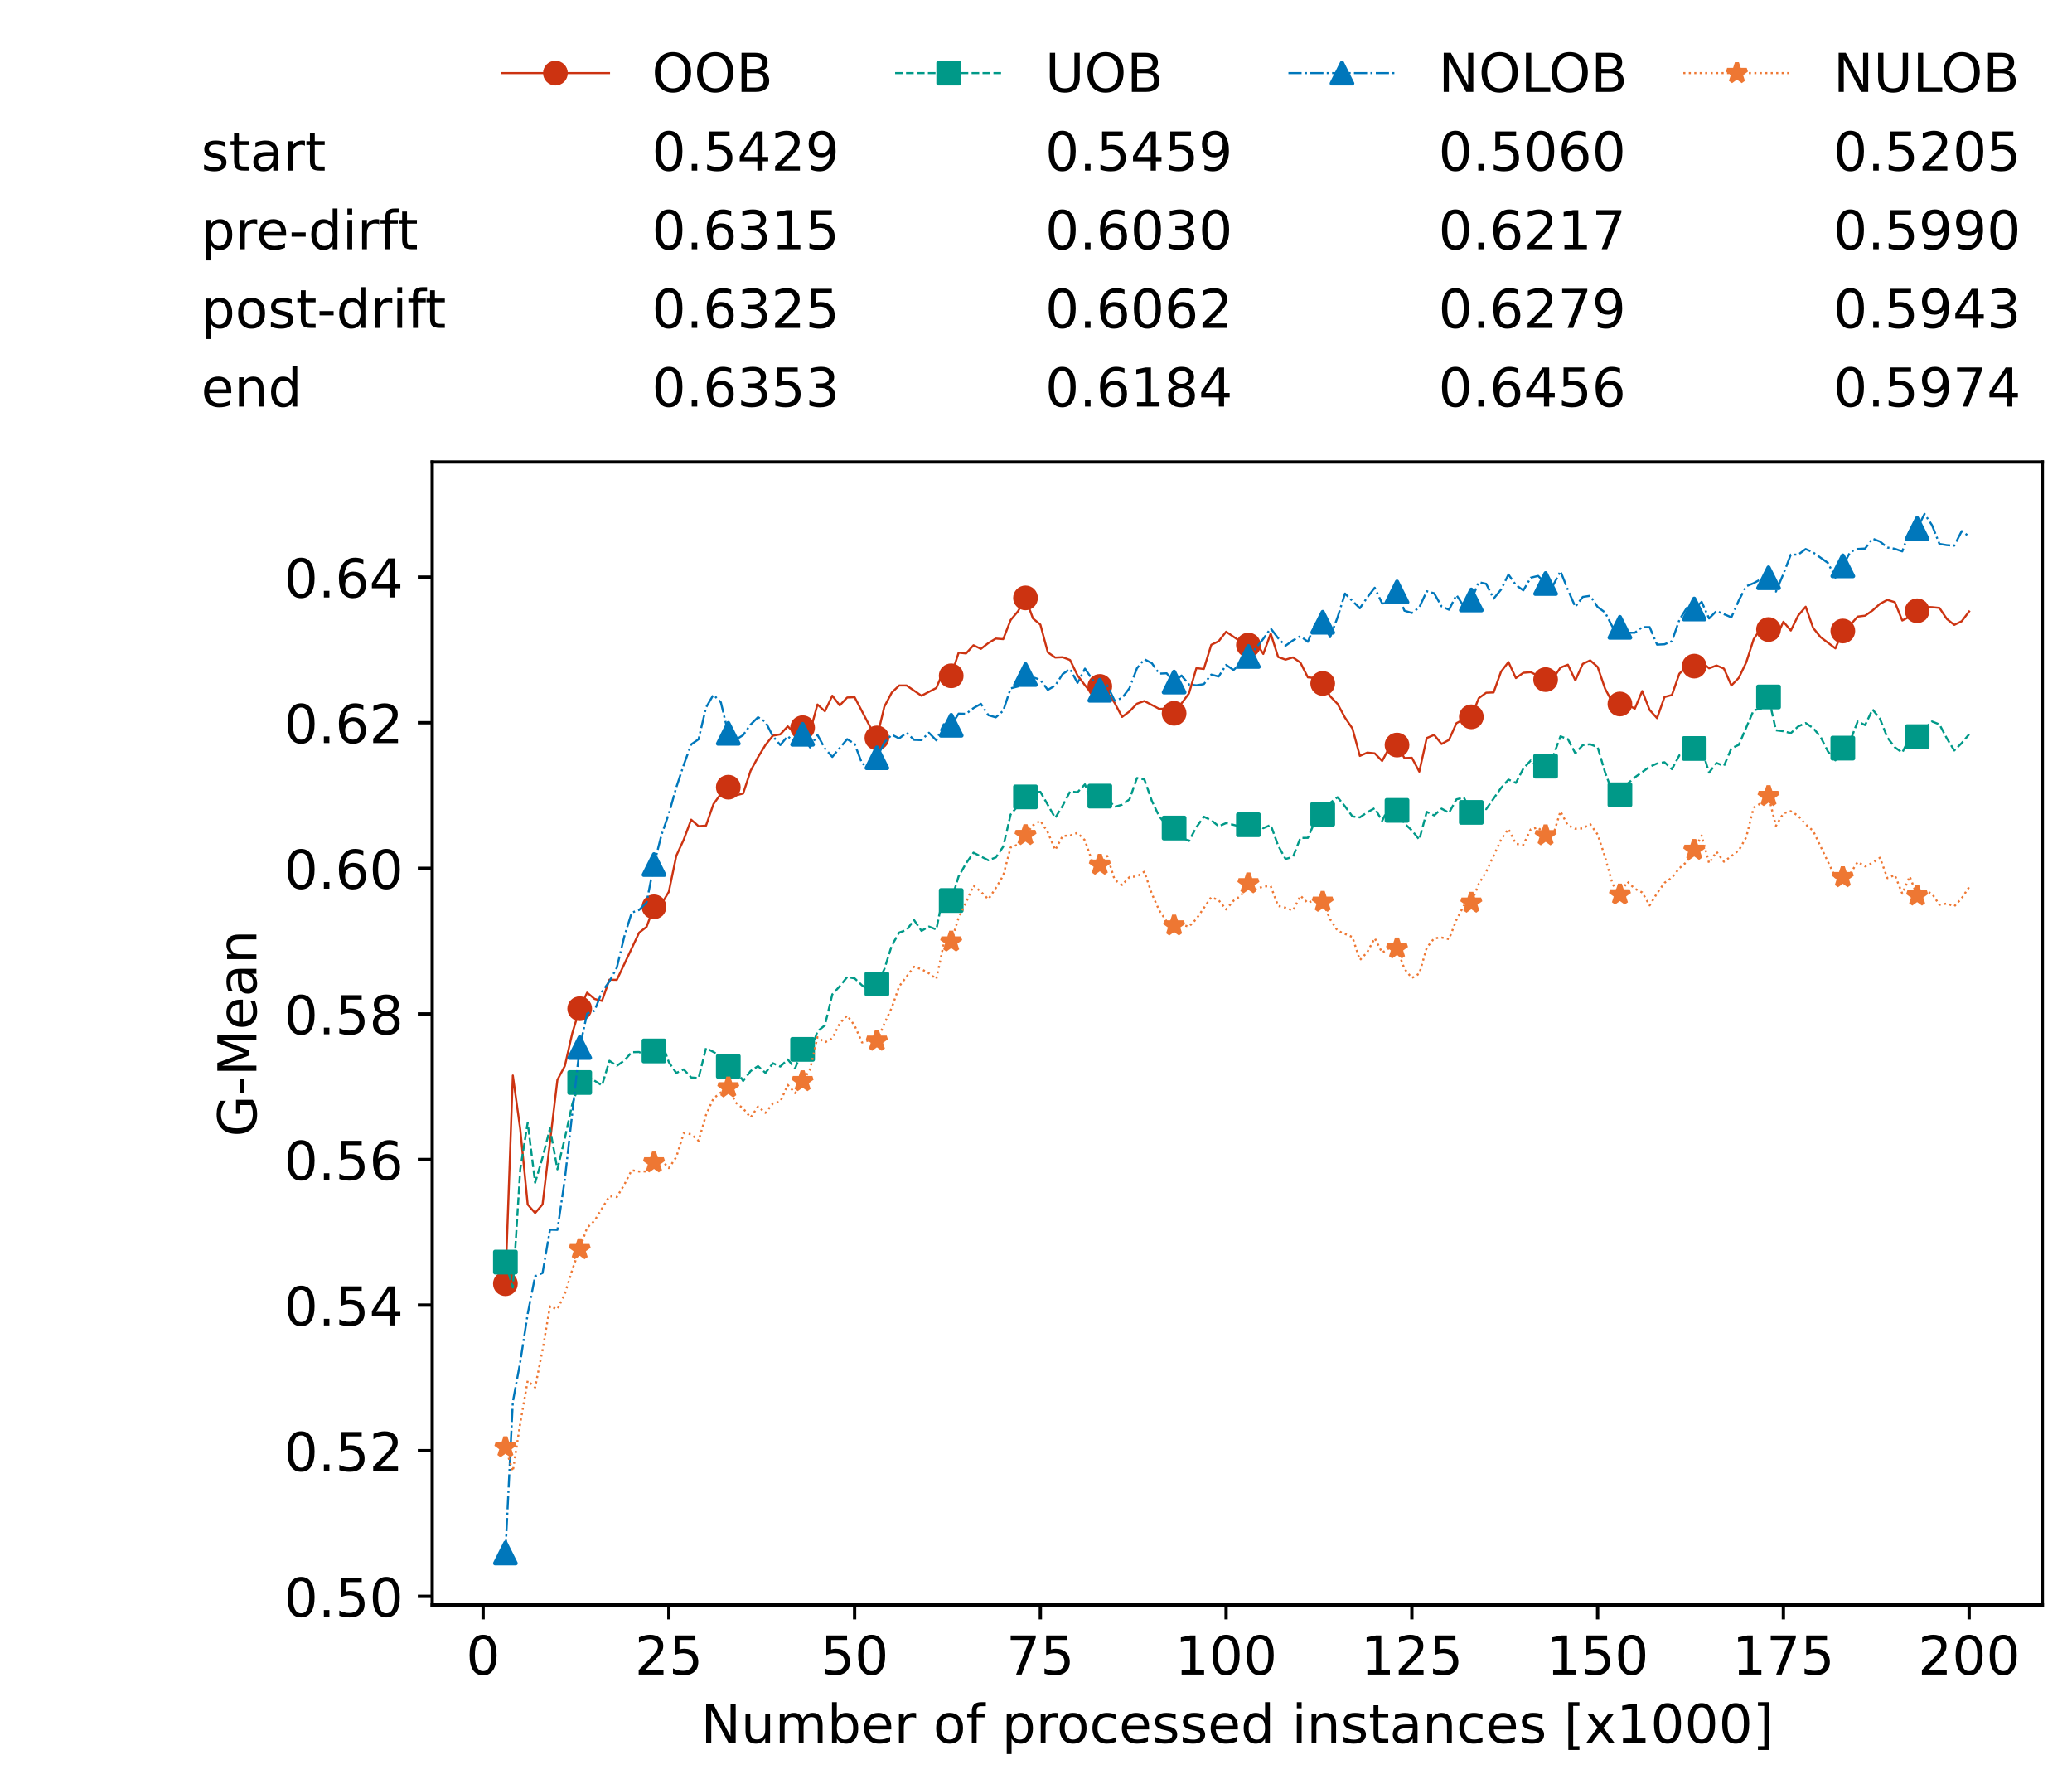 <?xml version="1.0" encoding="utf-8" standalone="no"?>
<!DOCTYPE svg PUBLIC "-//W3C//DTD SVG 1.1//EN"
  "http://www.w3.org/Graphics/SVG/1.1/DTD/svg11.dtd">
<!-- Created with matplotlib (https://matplotlib.org/) -->
<svg height="432.615pt" version="1.1" viewBox="0 0 502.65 432.615" width="502.65pt" xmlns="http://www.w3.org/2000/svg" xmlns:xlink="http://www.w3.org/1999/xlink">
 <defs>
  <style type="text/css">*{stroke-linecap:butt;stroke-linejoin:round;}</style>
 </defs>
 <g id="figure_1">
  <g id="patch_1">
   <path d="M 0 432.615 
L 502.65 432.615 
L 502.65 0 
L 0 0 
z
" style="fill:#ffffff;"/>
  </g>
  <g id="axes_1">
   <g id="patch_2">
    <path d="M 104.85 389.252 
L 495.45 389.252 
L 495.45 112.052 
L 104.85 112.052 
z
" style="fill:#ffffff;"/>
   </g>
   <g id="matplotlib.axis_1">
    <g id="xtick_1">
     <g id="line2d_1">
      <defs>
       <path d="M 0 0 
L 0 3.5 
" id="m7001239a7b" style="stroke:#000000;stroke-width:0.8;"/>
      </defs>
      <g>
       <use style="stroke:#000000;stroke-width:0.8;" x="117.197" xlink:href="#m7001239a7b" y="389.252"/>
      </g>
     </g>
     <g id="text_1">
      <!-- 0 -->
      <g transform="translate(113.061 406.13)scale(0.13 -0.13)">
       <defs>
        <path d="M 31.781 66.406 
Q 24.172 66.406 20.328 58.906 
Q 16.5 51.422 16.5 36.375 
Q 16.5 21.391 20.328 13.891 
Q 24.172 6.391 31.781 6.391 
Q 39.453 6.391 43.281 13.891 
Q 47.125 21.391 47.125 36.375 
Q 47.125 51.422 43.281 58.906 
Q 39.453 66.406 31.781 66.406 
z
M 31.781 74.219 
Q 44.047 74.219 50.516 64.516 
Q 56.984 54.828 56.984 36.375 
Q 56.984 17.969 50.516 8.266 
Q 44.047 -1.422 31.781 -1.422 
Q 19.531 -1.422 13.062 8.266 
Q 6.594 17.969 6.594 36.375 
Q 6.594 54.828 13.062 64.516 
Q 19.531 74.219 31.781 74.219 
z
" id="DejaVuSans-48"/>
       </defs>
       <use xlink:href="#DejaVuSans-48"/>
      </g>
     </g>
    </g>
    <g id="xtick_2">
     <g id="line2d_2">
      <g>
       <use style="stroke:#000000;stroke-width:0.8;" x="162.259" xlink:href="#m7001239a7b" y="389.252"/>
      </g>
     </g>
     <g id="text_2">
      <!-- 25 -->
      <g transform="translate(153.988 406.13)scale(0.13 -0.13)">
       <defs>
        <path d="M 19.188 8.297 
L 53.609 8.297 
L 53.609 0 
L 7.328 0 
L 7.328 8.297 
Q 12.938 14.109 22.625 23.891 
Q 32.328 33.688 34.812 36.531 
Q 39.547 41.844 41.422 45.531 
Q 43.312 49.219 43.312 52.781 
Q 43.312 58.594 39.234 62.25 
Q 35.156 65.922 28.609 65.922 
Q 23.969 65.922 18.812 64.312 
Q 13.672 62.703 7.812 59.422 
L 7.812 69.391 
Q 13.766 71.781 18.938 73 
Q 24.125 74.219 28.422 74.219 
Q 39.75 74.219 46.484 68.547 
Q 53.219 62.891 53.219 53.422 
Q 53.219 48.922 51.531 44.891 
Q 49.859 40.875 45.406 35.406 
Q 44.188 33.984 37.641 27.219 
Q 31.109 20.453 19.188 8.297 
z
" id="DejaVuSans-50"/>
        <path d="M 10.797 72.906 
L 49.516 72.906 
L 49.516 64.594 
L 19.828 64.594 
L 19.828 46.734 
Q 21.969 47.469 24.109 47.828 
Q 26.266 48.188 28.422 48.188 
Q 40.625 48.188 47.75 41.5 
Q 54.891 34.812 54.891 23.391 
Q 54.891 11.625 47.562 5.094 
Q 40.234 -1.422 26.906 -1.422 
Q 22.312 -1.422 17.547 -0.641 
Q 12.797 0.141 7.719 1.703 
L 7.719 11.625 
Q 12.109 9.234 16.797 8.062 
Q 21.484 6.891 26.703 6.891 
Q 35.156 6.891 40.078 11.328 
Q 45.016 15.766 45.016 23.391 
Q 45.016 31 40.078 35.438 
Q 35.156 39.891 26.703 39.891 
Q 22.75 39.891 18.812 39.016 
Q 14.891 38.141 10.797 36.281 
z
" id="DejaVuSans-53"/>
       </defs>
       <use xlink:href="#DejaVuSans-50"/>
       <use x="63.623" xlink:href="#DejaVuSans-53"/>
      </g>
     </g>
    </g>
    <g id="xtick_3">
     <g id="line2d_3">
      <g>
       <use style="stroke:#000000;stroke-width:0.8;" x="207.322" xlink:href="#m7001239a7b" y="389.252"/>
      </g>
     </g>
     <g id="text_3">
      <!-- 50 -->
      <g transform="translate(199.05 406.13)scale(0.13 -0.13)">
       <use xlink:href="#DejaVuSans-53"/>
       <use x="63.623" xlink:href="#DejaVuSans-48"/>
      </g>
     </g>
    </g>
    <g id="xtick_4">
     <g id="line2d_4">
      <g>
       <use style="stroke:#000000;stroke-width:0.8;" x="252.384" xlink:href="#m7001239a7b" y="389.252"/>
      </g>
     </g>
     <g id="text_4">
      <!-- 75 -->
      <g transform="translate(244.113 406.13)scale(0.13 -0.13)">
       <defs>
        <path d="M 8.203 72.906 
L 55.078 72.906 
L 55.078 68.703 
L 28.609 0 
L 18.312 0 
L 43.219 64.594 
L 8.203 64.594 
z
" id="DejaVuSans-55"/>
       </defs>
       <use xlink:href="#DejaVuSans-55"/>
       <use x="63.623" xlink:href="#DejaVuSans-53"/>
      </g>
     </g>
    </g>
    <g id="xtick_5">
     <g id="line2d_5">
      <g>
       <use style="stroke:#000000;stroke-width:0.8;" x="297.446" xlink:href="#m7001239a7b" y="389.252"/>
      </g>
     </g>
     <g id="text_5">
      <!-- 100 -->
      <g transform="translate(285.039 406.13)scale(0.13 -0.13)">
       <defs>
        <path d="M 12.406 8.297 
L 28.516 8.297 
L 28.516 63.922 
L 10.984 60.406 
L 10.984 69.391 
L 28.422 72.906 
L 38.281 72.906 
L 38.281 8.297 
L 54.391 8.297 
L 54.391 0 
L 12.406 0 
z
" id="DejaVuSans-49"/>
       </defs>
       <use xlink:href="#DejaVuSans-49"/>
       <use x="63.623" xlink:href="#DejaVuSans-48"/>
       <use x="127.246" xlink:href="#DejaVuSans-48"/>
      </g>
     </g>
    </g>
    <g id="xtick_6">
     <g id="line2d_6">
      <g>
       <use style="stroke:#000000;stroke-width:0.8;" x="342.509" xlink:href="#m7001239a7b" y="389.252"/>
      </g>
     </g>
     <g id="text_6">
      <!-- 125 -->
      <g transform="translate(330.102 406.13)scale(0.13 -0.13)">
       <use xlink:href="#DejaVuSans-49"/>
       <use x="63.623" xlink:href="#DejaVuSans-50"/>
       <use x="127.246" xlink:href="#DejaVuSans-53"/>
      </g>
     </g>
    </g>
    <g id="xtick_7">
     <g id="line2d_7">
      <g>
       <use style="stroke:#000000;stroke-width:0.8;" x="387.571" xlink:href="#m7001239a7b" y="389.252"/>
      </g>
     </g>
     <g id="text_7">
      <!-- 150 -->
      <g transform="translate(375.164 406.13)scale(0.13 -0.13)">
       <use xlink:href="#DejaVuSans-49"/>
       <use x="63.623" xlink:href="#DejaVuSans-53"/>
       <use x="127.246" xlink:href="#DejaVuSans-48"/>
      </g>
     </g>
    </g>
    <g id="xtick_8">
     <g id="line2d_8">
      <g>
       <use style="stroke:#000000;stroke-width:0.8;" x="432.633" xlink:href="#m7001239a7b" y="389.252"/>
      </g>
     </g>
     <g id="text_8">
      <!-- 175 -->
      <g transform="translate(420.226 406.13)scale(0.13 -0.13)">
       <use xlink:href="#DejaVuSans-49"/>
       <use x="63.623" xlink:href="#DejaVuSans-55"/>
       <use x="127.246" xlink:href="#DejaVuSans-53"/>
      </g>
     </g>
    </g>
    <g id="xtick_9">
     <g id="line2d_9">
      <g>
       <use style="stroke:#000000;stroke-width:0.8;" x="477.695" xlink:href="#m7001239a7b" y="389.252"/>
      </g>
     </g>
     <g id="text_9">
      <!-- 200 -->
      <g transform="translate(465.289 406.13)scale(0.13 -0.13)">
       <use xlink:href="#DejaVuSans-50"/>
       <use x="63.623" xlink:href="#DejaVuSans-48"/>
       <use x="127.246" xlink:href="#DejaVuSans-48"/>
      </g>
     </g>
    </g>
    <g id="text_10">
     <!-- Number of processed instances [x1000] -->
     <g transform="translate(170.025 422.711)scale(0.13 -0.13)">
      <defs>
       <path d="M 9.812 72.906 
L 23.094 72.906 
L 55.422 11.922 
L 55.422 72.906 
L 64.984 72.906 
L 64.984 0 
L 51.703 0 
L 19.391 60.984 
L 19.391 0 
L 9.812 0 
z
" id="DejaVuSans-78"/>
       <path d="M 8.5 21.578 
L 8.5 54.688 
L 17.484 54.688 
L 17.484 21.922 
Q 17.484 14.156 20.5 10.266 
Q 23.531 6.391 29.594 6.391 
Q 36.859 6.391 41.078 11.031 
Q 45.312 15.672 45.312 23.688 
L 45.312 54.688 
L 54.297 54.688 
L 54.297 0 
L 45.312 0 
L 45.312 8.406 
Q 42.047 3.422 37.719 1 
Q 33.406 -1.422 27.688 -1.422 
Q 18.266 -1.422 13.375 4.438 
Q 8.5 10.297 8.5 21.578 
z
M 31.109 56 
z
" id="DejaVuSans-117"/>
       <path d="M 52 44.188 
Q 55.375 50.25 60.062 53.125 
Q 64.75 56 71.094 56 
Q 79.641 56 84.281 50.016 
Q 88.922 44.047 88.922 33.016 
L 88.922 0 
L 79.891 0 
L 79.891 32.719 
Q 79.891 40.578 77.094 44.375 
Q 74.312 48.188 68.609 48.188 
Q 61.625 48.188 57.562 43.547 
Q 53.516 38.922 53.516 30.906 
L 53.516 0 
L 44.484 0 
L 44.484 32.719 
Q 44.484 40.625 41.703 44.406 
Q 38.922 48.188 33.109 48.188 
Q 26.219 48.188 22.156 43.531 
Q 18.109 38.875 18.109 30.906 
L 18.109 0 
L 9.078 0 
L 9.078 54.688 
L 18.109 54.688 
L 18.109 46.188 
Q 21.188 51.219 25.484 53.609 
Q 29.781 56 35.688 56 
Q 41.656 56 45.828 52.969 
Q 50 49.953 52 44.188 
z
" id="DejaVuSans-109"/>
       <path d="M 48.688 27.297 
Q 48.688 37.203 44.609 42.844 
Q 40.531 48.484 33.406 48.484 
Q 26.266 48.484 22.188 42.844 
Q 18.109 37.203 18.109 27.297 
Q 18.109 17.391 22.188 11.75 
Q 26.266 6.109 33.406 6.109 
Q 40.531 6.109 44.609 11.75 
Q 48.688 17.391 48.688 27.297 
z
M 18.109 46.391 
Q 20.953 51.266 25.266 53.625 
Q 29.594 56 35.594 56 
Q 45.562 56 51.781 48.094 
Q 58.016 40.188 58.016 27.297 
Q 58.016 14.406 51.781 6.484 
Q 45.562 -1.422 35.594 -1.422 
Q 29.594 -1.422 25.266 0.953 
Q 20.953 3.328 18.109 8.203 
L 18.109 0 
L 9.078 0 
L 9.078 75.984 
L 18.109 75.984 
z
" id="DejaVuSans-98"/>
       <path d="M 56.203 29.594 
L 56.203 25.203 
L 14.891 25.203 
Q 15.484 15.922 20.484 11.062 
Q 25.484 6.203 34.422 6.203 
Q 39.594 6.203 44.453 7.469 
Q 49.312 8.734 54.109 11.281 
L 54.109 2.781 
Q 49.266 0.734 44.188 -0.344 
Q 39.109 -1.422 33.891 -1.422 
Q 20.797 -1.422 13.156 6.188 
Q 5.516 13.812 5.516 26.812 
Q 5.516 40.234 12.766 48.109 
Q 20.016 56 32.328 56 
Q 43.359 56 49.781 48.891 
Q 56.203 41.797 56.203 29.594 
z
M 47.219 32.234 
Q 47.125 39.594 43.094 43.984 
Q 39.062 48.391 32.422 48.391 
Q 24.906 48.391 20.391 44.141 
Q 15.875 39.891 15.188 32.172 
z
" id="DejaVuSans-101"/>
       <path d="M 41.109 46.297 
Q 39.594 47.172 37.812 47.578 
Q 36.031 48 33.891 48 
Q 26.266 48 22.188 43.047 
Q 18.109 38.094 18.109 28.812 
L 18.109 0 
L 9.078 0 
L 9.078 54.688 
L 18.109 54.688 
L 18.109 46.188 
Q 20.953 51.172 25.484 53.578 
Q 30.031 56 36.531 56 
Q 37.453 56 38.578 55.875 
Q 39.703 55.766 41.062 55.516 
z
" id="DejaVuSans-114"/>
       <path id="DejaVuSans-32"/>
       <path d="M 30.609 48.391 
Q 23.391 48.391 19.188 42.75 
Q 14.984 37.109 14.984 27.297 
Q 14.984 17.484 19.156 11.844 
Q 23.344 6.203 30.609 6.203 
Q 37.797 6.203 41.984 11.859 
Q 46.188 17.531 46.188 27.297 
Q 46.188 37.016 41.984 42.703 
Q 37.797 48.391 30.609 48.391 
z
M 30.609 56 
Q 42.328 56 49.016 48.375 
Q 55.719 40.766 55.719 27.297 
Q 55.719 13.875 49.016 6.219 
Q 42.328 -1.422 30.609 -1.422 
Q 18.844 -1.422 12.172 6.219 
Q 5.516 13.875 5.516 27.297 
Q 5.516 40.766 12.172 48.375 
Q 18.844 56 30.609 56 
z
" id="DejaVuSans-111"/>
       <path d="M 37.109 75.984 
L 37.109 68.5 
L 28.516 68.5 
Q 23.688 68.5 21.797 66.547 
Q 19.922 64.594 19.922 59.516 
L 19.922 54.688 
L 34.719 54.688 
L 34.719 47.703 
L 19.922 47.703 
L 19.922 0 
L 10.891 0 
L 10.891 47.703 
L 2.297 47.703 
L 2.297 54.688 
L 10.891 54.688 
L 10.891 58.5 
Q 10.891 67.625 15.141 71.797 
Q 19.391 75.984 28.609 75.984 
z
" id="DejaVuSans-102"/>
       <path d="M 18.109 8.203 
L 18.109 -20.797 
L 9.078 -20.797 
L 9.078 54.688 
L 18.109 54.688 
L 18.109 46.391 
Q 20.953 51.266 25.266 53.625 
Q 29.594 56 35.594 56 
Q 45.562 56 51.781 48.094 
Q 58.016 40.188 58.016 27.297 
Q 58.016 14.406 51.781 6.484 
Q 45.562 -1.422 35.594 -1.422 
Q 29.594 -1.422 25.266 0.953 
Q 20.953 3.328 18.109 8.203 
z
M 48.688 27.297 
Q 48.688 37.203 44.609 42.844 
Q 40.531 48.484 33.406 48.484 
Q 26.266 48.484 22.188 42.844 
Q 18.109 37.203 18.109 27.297 
Q 18.109 17.391 22.188 11.75 
Q 26.266 6.109 33.406 6.109 
Q 40.531 6.109 44.609 11.75 
Q 48.688 17.391 48.688 27.297 
z
" id="DejaVuSans-112"/>
       <path d="M 48.781 52.594 
L 48.781 44.188 
Q 44.969 46.297 41.141 47.344 
Q 37.312 48.391 33.406 48.391 
Q 24.656 48.391 19.812 42.844 
Q 14.984 37.312 14.984 27.297 
Q 14.984 17.281 19.812 11.734 
Q 24.656 6.203 33.406 6.203 
Q 37.312 6.203 41.141 7.25 
Q 44.969 8.297 48.781 10.406 
L 48.781 2.094 
Q 45.016 0.344 40.984 -0.531 
Q 36.969 -1.422 32.422 -1.422 
Q 20.062 -1.422 12.781 6.344 
Q 5.516 14.109 5.516 27.297 
Q 5.516 40.672 12.859 48.328 
Q 20.219 56 33.016 56 
Q 37.156 56 41.109 55.141 
Q 45.062 54.297 48.781 52.594 
z
" id="DejaVuSans-99"/>
       <path d="M 44.281 53.078 
L 44.281 44.578 
Q 40.484 46.531 36.375 47.5 
Q 32.281 48.484 27.875 48.484 
Q 21.188 48.484 17.844 46.438 
Q 14.5 44.391 14.5 40.281 
Q 14.5 37.156 16.891 35.375 
Q 19.281 33.594 26.516 31.984 
L 29.594 31.297 
Q 39.156 29.25 43.188 25.516 
Q 47.219 21.781 47.219 15.094 
Q 47.219 7.469 41.188 3.016 
Q 35.156 -1.422 24.609 -1.422 
Q 20.219 -1.422 15.453 -0.562 
Q 10.688 0.297 5.422 2 
L 5.422 11.281 
Q 10.406 8.688 15.234 7.391 
Q 20.062 6.109 24.812 6.109 
Q 31.156 6.109 34.562 8.281 
Q 37.984 10.453 37.984 14.406 
Q 37.984 18.062 35.516 20.016 
Q 33.062 21.969 24.703 23.781 
L 21.578 24.516 
Q 13.234 26.266 9.516 29.906 
Q 5.812 33.547 5.812 39.891 
Q 5.812 47.609 11.281 51.797 
Q 16.75 56 26.812 56 
Q 31.781 56 36.172 55.266 
Q 40.578 54.547 44.281 53.078 
z
" id="DejaVuSans-115"/>
       <path d="M 45.406 46.391 
L 45.406 75.984 
L 54.391 75.984 
L 54.391 0 
L 45.406 0 
L 45.406 8.203 
Q 42.578 3.328 38.25 0.953 
Q 33.938 -1.422 27.875 -1.422 
Q 17.969 -1.422 11.734 6.484 
Q 5.516 14.406 5.516 27.297 
Q 5.516 40.188 11.734 48.094 
Q 17.969 56 27.875 56 
Q 33.938 56 38.25 53.625 
Q 42.578 51.266 45.406 46.391 
z
M 14.797 27.297 
Q 14.797 17.391 18.875 11.75 
Q 22.953 6.109 30.078 6.109 
Q 37.203 6.109 41.297 11.75 
Q 45.406 17.391 45.406 27.297 
Q 45.406 37.203 41.297 42.844 
Q 37.203 48.484 30.078 48.484 
Q 22.953 48.484 18.875 42.844 
Q 14.797 37.203 14.797 27.297 
z
" id="DejaVuSans-100"/>
       <path d="M 9.422 54.688 
L 18.406 54.688 
L 18.406 0 
L 9.422 0 
z
M 9.422 75.984 
L 18.406 75.984 
L 18.406 64.594 
L 9.422 64.594 
z
" id="DejaVuSans-105"/>
       <path d="M 54.891 33.016 
L 54.891 0 
L 45.906 0 
L 45.906 32.719 
Q 45.906 40.484 42.875 44.328 
Q 39.844 48.188 33.797 48.188 
Q 26.516 48.188 22.312 43.547 
Q 18.109 38.922 18.109 30.906 
L 18.109 0 
L 9.078 0 
L 9.078 54.688 
L 18.109 54.688 
L 18.109 46.188 
Q 21.344 51.125 25.703 53.562 
Q 30.078 56 35.797 56 
Q 45.219 56 50.047 50.172 
Q 54.891 44.344 54.891 33.016 
z
" id="DejaVuSans-110"/>
       <path d="M 18.312 70.219 
L 18.312 54.688 
L 36.812 54.688 
L 36.812 47.703 
L 18.312 47.703 
L 18.312 18.016 
Q 18.312 11.328 20.141 9.422 
Q 21.969 7.516 27.594 7.516 
L 36.812 7.516 
L 36.812 0 
L 27.594 0 
Q 17.188 0 13.234 3.875 
Q 9.281 7.766 9.281 18.016 
L 9.281 47.703 
L 2.688 47.703 
L 2.688 54.688 
L 9.281 54.688 
L 9.281 70.219 
z
" id="DejaVuSans-116"/>
       <path d="M 34.281 27.484 
Q 23.391 27.484 19.188 25 
Q 14.984 22.516 14.984 16.5 
Q 14.984 11.719 18.141 8.906 
Q 21.297 6.109 26.703 6.109 
Q 34.188 6.109 38.703 11.406 
Q 43.219 16.703 43.219 25.484 
L 43.219 27.484 
z
M 52.203 31.203 
L 52.203 0 
L 43.219 0 
L 43.219 8.297 
Q 40.141 3.328 35.547 0.953 
Q 30.953 -1.422 24.312 -1.422 
Q 15.922 -1.422 10.953 3.297 
Q 6 8.016 6 15.922 
Q 6 25.141 12.172 29.828 
Q 18.359 34.516 30.609 34.516 
L 43.219 34.516 
L 43.219 35.406 
Q 43.219 41.609 39.141 45 
Q 35.062 48.391 27.688 48.391 
Q 23 48.391 18.547 47.266 
Q 14.109 46.141 10.016 43.891 
L 10.016 52.203 
Q 14.938 54.109 19.578 55.047 
Q 24.219 56 28.609 56 
Q 40.484 56 46.344 49.844 
Q 52.203 43.703 52.203 31.203 
z
" id="DejaVuSans-97"/>
       <path d="M 8.594 75.984 
L 29.297 75.984 
L 29.297 69 
L 17.578 69 
L 17.578 -6.203 
L 29.297 -6.203 
L 29.297 -13.188 
L 8.594 -13.188 
z
" id="DejaVuSans-91"/>
       <path d="M 54.891 54.688 
L 35.109 28.078 
L 55.906 0 
L 45.312 0 
L 29.391 21.484 
L 13.484 0 
L 2.875 0 
L 24.125 28.609 
L 4.688 54.688 
L 15.281 54.688 
L 29.781 35.203 
L 44.281 54.688 
z
" id="DejaVuSans-120"/>
       <path d="M 30.422 75.984 
L 30.422 -13.188 
L 9.719 -13.188 
L 9.719 -6.203 
L 21.391 -6.203 
L 21.391 69 
L 9.719 69 
L 9.719 75.984 
z
" id="DejaVuSans-93"/>
      </defs>
      <use xlink:href="#DejaVuSans-78"/>
      <use x="74.805" xlink:href="#DejaVuSans-117"/>
      <use x="138.184" xlink:href="#DejaVuSans-109"/>
      <use x="235.596" xlink:href="#DejaVuSans-98"/>
      <use x="299.072" xlink:href="#DejaVuSans-101"/>
      <use x="360.596" xlink:href="#DejaVuSans-114"/>
      <use x="401.709" xlink:href="#DejaVuSans-32"/>
      <use x="433.496" xlink:href="#DejaVuSans-111"/>
      <use x="494.678" xlink:href="#DejaVuSans-102"/>
      <use x="529.883" xlink:href="#DejaVuSans-32"/>
      <use x="561.67" xlink:href="#DejaVuSans-112"/>
      <use x="625.146" xlink:href="#DejaVuSans-114"/>
      <use x="664.01" xlink:href="#DejaVuSans-111"/>
      <use x="725.191" xlink:href="#DejaVuSans-99"/>
      <use x="780.172" xlink:href="#DejaVuSans-101"/>
      <use x="841.695" xlink:href="#DejaVuSans-115"/>
      <use x="893.795" xlink:href="#DejaVuSans-115"/>
      <use x="945.895" xlink:href="#DejaVuSans-101"/>
      <use x="1007.418" xlink:href="#DejaVuSans-100"/>
      <use x="1070.895" xlink:href="#DejaVuSans-32"/>
      <use x="1102.682" xlink:href="#DejaVuSans-105"/>
      <use x="1130.465" xlink:href="#DejaVuSans-110"/>
      <use x="1193.844" xlink:href="#DejaVuSans-115"/>
      <use x="1245.943" xlink:href="#DejaVuSans-116"/>
      <use x="1285.152" xlink:href="#DejaVuSans-97"/>
      <use x="1346.432" xlink:href="#DejaVuSans-110"/>
      <use x="1409.811" xlink:href="#DejaVuSans-99"/>
      <use x="1464.791" xlink:href="#DejaVuSans-101"/>
      <use x="1526.314" xlink:href="#DejaVuSans-115"/>
      <use x="1578.414" xlink:href="#DejaVuSans-32"/>
      <use x="1610.201" xlink:href="#DejaVuSans-91"/>
      <use x="1649.215" xlink:href="#DejaVuSans-120"/>
      <use x="1708.395" xlink:href="#DejaVuSans-49"/>
      <use x="1772.018" xlink:href="#DejaVuSans-48"/>
      <use x="1835.641" xlink:href="#DejaVuSans-48"/>
      <use x="1899.264" xlink:href="#DejaVuSans-48"/>
      <use x="1962.887" xlink:href="#DejaVuSans-93"/>
     </g>
    </g>
   </g>
   <g id="matplotlib.axis_2">
    <g id="ytick_1">
     <g id="line2d_10">
      <defs>
       <path d="M 0 0 
L -3.5 0 
" id="mbb5f3df886" style="stroke:#000000;stroke-width:0.8;"/>
      </defs>
      <g>
       <use style="stroke:#000000;stroke-width:0.8;" x="104.85" xlink:href="#mbb5f3df886" y="387.158"/>
      </g>
     </g>
     <g id="text_11">
      <!-- 0.50 -->
      <g transform="translate(68.905 392.097)scale(0.13 -0.13)">
       <defs>
        <path d="M 10.688 12.406 
L 21 12.406 
L 21 0 
L 10.688 0 
z
" id="DejaVuSans-46"/>
       </defs>
       <use xlink:href="#DejaVuSans-48"/>
       <use x="63.623" xlink:href="#DejaVuSans-46"/>
       <use x="95.41" xlink:href="#DejaVuSans-53"/>
       <use x="159.033" xlink:href="#DejaVuSans-48"/>
      </g>
     </g>
    </g>
    <g id="ytick_2">
     <g id="line2d_11">
      <g>
       <use style="stroke:#000000;stroke-width:0.8;" x="104.85" xlink:href="#mbb5f3df886" y="351.845"/>
      </g>
     </g>
     <g id="text_12">
      <!-- 0.52 -->
      <g transform="translate(68.905 356.784)scale(0.13 -0.13)">
       <use xlink:href="#DejaVuSans-48"/>
       <use x="63.623" xlink:href="#DejaVuSans-46"/>
       <use x="95.41" xlink:href="#DejaVuSans-53"/>
       <use x="159.033" xlink:href="#DejaVuSans-50"/>
      </g>
     </g>
    </g>
    <g id="ytick_3">
     <g id="line2d_12">
      <g>
       <use style="stroke:#000000;stroke-width:0.8;" x="104.85" xlink:href="#mbb5f3df886" y="316.533"/>
      </g>
     </g>
     <g id="text_13">
      <!-- 0.54 -->
      <g transform="translate(68.905 321.472)scale(0.13 -0.13)">
       <defs>
        <path d="M 37.797 64.312 
L 12.891 25.391 
L 37.797 25.391 
z
M 35.203 72.906 
L 47.609 72.906 
L 47.609 25.391 
L 58.016 25.391 
L 58.016 17.188 
L 47.609 17.188 
L 47.609 0 
L 37.797 0 
L 37.797 17.188 
L 4.891 17.188 
L 4.891 26.703 
z
" id="DejaVuSans-52"/>
       </defs>
       <use xlink:href="#DejaVuSans-48"/>
       <use x="63.623" xlink:href="#DejaVuSans-46"/>
       <use x="95.41" xlink:href="#DejaVuSans-53"/>
       <use x="159.033" xlink:href="#DejaVuSans-52"/>
      </g>
     </g>
    </g>
    <g id="ytick_4">
     <g id="line2d_13">
      <g>
       <use style="stroke:#000000;stroke-width:0.8;" x="104.85" xlink:href="#mbb5f3df886" y="281.221"/>
      </g>
     </g>
     <g id="text_14">
      <!-- 0.56 -->
      <g transform="translate(68.905 286.16)scale(0.13 -0.13)">
       <defs>
        <path d="M 33.016 40.375 
Q 26.375 40.375 22.484 35.828 
Q 18.609 31.297 18.609 23.391 
Q 18.609 15.531 22.484 10.953 
Q 26.375 6.391 33.016 6.391 
Q 39.656 6.391 43.531 10.953 
Q 47.406 15.531 47.406 23.391 
Q 47.406 31.297 43.531 35.828 
Q 39.656 40.375 33.016 40.375 
z
M 52.594 71.297 
L 52.594 62.312 
Q 48.875 64.062 45.094 64.984 
Q 41.312 65.922 37.594 65.922 
Q 27.828 65.922 22.672 59.328 
Q 17.531 52.734 16.797 39.406 
Q 19.672 43.656 24.016 45.922 
Q 28.375 48.188 33.594 48.188 
Q 44.578 48.188 50.953 41.516 
Q 57.328 34.859 57.328 23.391 
Q 57.328 12.156 50.688 5.359 
Q 44.047 -1.422 33.016 -1.422 
Q 20.359 -1.422 13.672 8.266 
Q 6.984 17.969 6.984 36.375 
Q 6.984 53.656 15.188 63.938 
Q 23.391 74.219 37.203 74.219 
Q 40.922 74.219 44.703 73.484 
Q 48.484 72.75 52.594 71.297 
z
" id="DejaVuSans-54"/>
       </defs>
       <use xlink:href="#DejaVuSans-48"/>
       <use x="63.623" xlink:href="#DejaVuSans-46"/>
       <use x="95.41" xlink:href="#DejaVuSans-53"/>
       <use x="159.033" xlink:href="#DejaVuSans-54"/>
      </g>
     </g>
    </g>
    <g id="ytick_5">
     <g id="line2d_14">
      <g>
       <use style="stroke:#000000;stroke-width:0.8;" x="104.85" xlink:href="#mbb5f3df886" y="245.909"/>
      </g>
     </g>
     <g id="text_15">
      <!-- 0.58 -->
      <g transform="translate(68.905 250.848)scale(0.13 -0.13)">
       <defs>
        <path d="M 31.781 34.625 
Q 24.75 34.625 20.719 30.859 
Q 16.703 27.094 16.703 20.516 
Q 16.703 13.922 20.719 10.156 
Q 24.75 6.391 31.781 6.391 
Q 38.812 6.391 42.859 10.172 
Q 46.922 13.969 46.922 20.516 
Q 46.922 27.094 42.891 30.859 
Q 38.875 34.625 31.781 34.625 
z
M 21.922 38.812 
Q 15.578 40.375 12.031 44.719 
Q 8.5 49.078 8.5 55.328 
Q 8.5 64.062 14.719 69.141 
Q 20.953 74.219 31.781 74.219 
Q 42.672 74.219 48.875 69.141 
Q 55.078 64.062 55.078 55.328 
Q 55.078 49.078 51.531 44.719 
Q 48 40.375 41.703 38.812 
Q 48.828 37.156 52.797 32.312 
Q 56.781 27.484 56.781 20.516 
Q 56.781 9.906 50.312 4.234 
Q 43.844 -1.422 31.781 -1.422 
Q 19.734 -1.422 13.25 4.234 
Q 6.781 9.906 6.781 20.516 
Q 6.781 27.484 10.781 32.312 
Q 14.797 37.156 21.922 38.812 
z
M 18.312 54.391 
Q 18.312 48.734 21.844 45.562 
Q 25.391 42.391 31.781 42.391 
Q 38.141 42.391 41.719 45.562 
Q 45.312 48.734 45.312 54.391 
Q 45.312 60.062 41.719 63.234 
Q 38.141 66.406 31.781 66.406 
Q 25.391 66.406 21.844 63.234 
Q 18.312 60.062 18.312 54.391 
z
" id="DejaVuSans-56"/>
       </defs>
       <use xlink:href="#DejaVuSans-48"/>
       <use x="63.623" xlink:href="#DejaVuSans-46"/>
       <use x="95.41" xlink:href="#DejaVuSans-53"/>
       <use x="159.033" xlink:href="#DejaVuSans-56"/>
      </g>
     </g>
    </g>
    <g id="ytick_6">
     <g id="line2d_15">
      <g>
       <use style="stroke:#000000;stroke-width:0.8;" x="104.85" xlink:href="#mbb5f3df886" y="210.597"/>
      </g>
     </g>
     <g id="text_16">
      <!-- 0.60 -->
      <g transform="translate(68.905 215.536)scale(0.13 -0.13)">
       <use xlink:href="#DejaVuSans-48"/>
       <use x="63.623" xlink:href="#DejaVuSans-46"/>
       <use x="95.41" xlink:href="#DejaVuSans-54"/>
       <use x="159.033" xlink:href="#DejaVuSans-48"/>
      </g>
     </g>
    </g>
    <g id="ytick_7">
     <g id="line2d_16">
      <g>
       <use style="stroke:#000000;stroke-width:0.8;" x="104.85" xlink:href="#mbb5f3df886" y="175.285"/>
      </g>
     </g>
     <g id="text_17">
      <!-- 0.62 -->
      <g transform="translate(68.905 180.224)scale(0.13 -0.13)">
       <use xlink:href="#DejaVuSans-48"/>
       <use x="63.623" xlink:href="#DejaVuSans-46"/>
       <use x="95.41" xlink:href="#DejaVuSans-54"/>
       <use x="159.033" xlink:href="#DejaVuSans-50"/>
      </g>
     </g>
    </g>
    <g id="ytick_8">
     <g id="line2d_17">
      <g>
       <use style="stroke:#000000;stroke-width:0.8;" x="104.85" xlink:href="#mbb5f3df886" y="139.972"/>
      </g>
     </g>
     <g id="text_18">
      <!-- 0.64 -->
      <g transform="translate(68.905 144.911)scale(0.13 -0.13)">
       <use xlink:href="#DejaVuSans-48"/>
       <use x="63.623" xlink:href="#DejaVuSans-46"/>
       <use x="95.41" xlink:href="#DejaVuSans-54"/>
       <use x="159.033" xlink:href="#DejaVuSans-52"/>
      </g>
     </g>
    </g>
    <g id="text_19">
     <!-- G-Mean -->
     <g transform="translate(62.201 275.744)rotate(-90)scale(0.13 -0.13)">
      <defs>
       <path d="M 59.516 10.406 
L 59.516 29.984 
L 43.406 29.984 
L 43.406 38.094 
L 69.281 38.094 
L 69.281 6.781 
Q 63.578 2.734 56.688 0.656 
Q 49.812 -1.422 42 -1.422 
Q 24.906 -1.422 15.25 8.562 
Q 5.609 18.562 5.609 36.375 
Q 5.609 54.25 15.25 64.234 
Q 24.906 74.219 42 74.219 
Q 49.125 74.219 55.547 72.453 
Q 61.969 70.703 67.391 67.281 
L 67.391 56.781 
Q 61.922 61.422 55.766 63.766 
Q 49.609 66.109 42.828 66.109 
Q 29.438 66.109 22.719 58.641 
Q 16.016 51.172 16.016 36.375 
Q 16.016 21.625 22.719 14.156 
Q 29.438 6.688 42.828 6.688 
Q 48.047 6.688 52.141 7.594 
Q 56.25 8.5 59.516 10.406 
z
" id="DejaVuSans-71"/>
       <path d="M 4.891 31.391 
L 31.203 31.391 
L 31.203 23.391 
L 4.891 23.391 
z
" id="DejaVuSans-45"/>
       <path d="M 9.812 72.906 
L 24.516 72.906 
L 43.109 23.297 
L 61.812 72.906 
L 76.516 72.906 
L 76.516 0 
L 66.891 0 
L 66.891 64.016 
L 48.094 14.016 
L 38.188 14.016 
L 19.391 64.016 
L 19.391 0 
L 9.812 0 
z
" id="DejaVuSans-77"/>
      </defs>
      <use xlink:href="#DejaVuSans-71"/>
      <use x="77.49" xlink:href="#DejaVuSans-45"/>
      <use x="113.574" xlink:href="#DejaVuSans-77"/>
      <use x="199.854" xlink:href="#DejaVuSans-101"/>
      <use x="261.377" xlink:href="#DejaVuSans-97"/>
      <use x="322.656" xlink:href="#DejaVuSans-110"/>
     </g>
    </g>
   </g>
   <g id="line2d_18"/>
   <g id="line2d_19"/>
   <g id="line2d_20"/>
   <g id="line2d_21"/>
   <g id="line2d_22"/>
   <g id="line2d_23">
    <path clip-path="url(#p7f9f9bb1e9)" d="M 122.605 311.346 
L 124.407 260.843 
L 126.21 273.889 
L 128.012 292.144 
L 129.815 294.199 
L 131.617 292.089 
L 135.222 261.893 
L 137.024 258.542 
L 138.827 250.601 
L 140.629 244.647 
L 142.432 240.745 
L 144.234 242.276 
L 146.037 242.753 
L 147.839 237.601 
L 149.642 237.645 
L 155.049 226.196 
L 156.852 224.795 
L 158.654 219.935 
L 160.457 219.296 
L 162.259 216.276 
L 164.062 207.563 
L 165.864 203.65 
L 167.667 198.8 
L 169.469 200.377 
L 171.272 200.244 
L 173.074 195.032 
L 174.877 192.542 
L 176.679 190.922 
L 178.482 192.921 
L 180.284 192.452 
L 182.087 186.947 
L 183.889 183.634 
L 185.692 180.687 
L 187.494 178.423 
L 189.297 178.107 
L 191.099 176.165 
L 192.902 177.933 
L 194.704 176.49 
L 196.507 177.454 
L 198.309 170.868 
L 200.112 172.505 
L 201.914 168.737 
L 203.717 171.084 
L 205.519 169.165 
L 207.322 169.099 
L 210.927 175.987 
L 212.729 178.971 
L 214.532 171.392 
L 216.334 167.971 
L 218.137 166.251 
L 219.939 166.264 
L 223.544 168.741 
L 227.149 166.853 
L 228.952 162.596 
L 230.754 163.907 
L 232.557 158.29 
L 234.359 158.483 
L 236.162 156.498 
L 237.964 157.373 
L 239.767 155.964 
L 241.569 154.877 
L 243.372 155.012 
L 245.174 150.39 
L 246.976 148.237 
L 248.779 145.015 
L 250.581 149.995 
L 252.384 151.489 
L 254.186 158.202 
L 255.989 159.479 
L 257.791 159.395 
L 259.594 160.078 
L 261.396 163.818 
L 263.199 166.187 
L 265.001 168.362 
L 266.804 166.479 
L 268.606 167.813 
L 270.409 170.492 
L 272.211 173.88 
L 274.014 172.537 
L 275.816 170.672 
L 277.619 170.027 
L 281.224 171.933 
L 283.026 171.873 
L 284.829 173.005 
L 288.434 168.177 
L 290.236 162.049 
L 292.039 162.248 
L 293.841 156.4 
L 295.644 155.512 
L 297.446 153.219 
L 301.051 155.668 
L 302.854 156.446 
L 304.656 155.699 
L 306.459 158.604 
L 308.261 153.647 
L 310.064 159.343 
L 311.866 159.98 
L 313.669 159.448 
L 315.471 160.707 
L 317.274 164.285 
L 319.076 164.452 
L 320.879 165.762 
L 322.681 168.87 
L 324.484 170.723 
L 326.286 174.053 
L 328.089 176.684 
L 329.891 183.334 
L 331.694 182.534 
L 333.496 182.706 
L 335.299 184.568 
L 337.101 181.189 
L 338.904 180.697 
L 340.706 183.861 
L 342.509 183.785 
L 344.311 187.155 
L 346.114 179.007 
L 347.916 178.234 
L 349.719 180.441 
L 351.521 179.44 
L 353.324 175.393 
L 355.126 174.434 
L 356.928 173.854 
L 358.731 169.34 
L 360.533 168.014 
L 362.336 167.94 
L 364.138 162.897 
L 365.941 160.573 
L 367.743 164.461 
L 369.546 163.175 
L 371.348 163.027 
L 374.953 164.83 
L 376.756 164.555 
L 378.558 161.915 
L 380.361 161.213 
L 382.163 165.023 
L 383.966 161.015 
L 385.768 160.167 
L 387.571 161.75 
L 389.373 167.018 
L 391.176 170.384 
L 392.978 170.741 
L 394.781 170.797 
L 396.583 171.911 
L 398.386 167.604 
L 400.188 172.195 
L 401.991 174.176 
L 403.793 169.046 
L 405.596 168.559 
L 407.398 163.395 
L 409.201 161.71 
L 411.003 161.557 
L 412.806 160.531 
L 414.608 162.087 
L 416.411 161.401 
L 418.213 162.162 
L 420.016 166.259 
L 421.818 164.41 
L 423.621 160.649 
L 425.423 155.027 
L 427.226 152.335 
L 429.028 152.683 
L 430.831 154.729 
L 432.633 150.8 
L 434.436 152.925 
L 436.238 149.273 
L 438.041 147.15 
L 439.843 152.283 
L 441.646 154.523 
L 445.251 157.258 
L 447.053 153.039 
L 448.856 151.539 
L 450.658 149.551 
L 452.461 149.323 
L 454.263 148.06 
L 456.066 146.448 
L 457.868 145.488 
L 459.671 146.052 
L 461.473 150.491 
L 463.276 149.557 
L 465.078 148.136 
L 466.881 147.202 
L 468.683 147.265 
L 470.485 147.443 
L 472.288 150.122 
L 474.09 151.557 
L 475.893 150.671 
L 477.695 148.303 
L 477.695 148.303 
" style="fill:none;stroke:#cc3311;stroke-linecap:square;stroke-width:0.5;"/>
    <defs>
     <path d="M 0 2.5 
C 0.663 2.5 1.299 2.237 1.768 1.768 
C 2.237 1.299 2.5 0.663 2.5 0 
C 2.5 -0.663 2.237 -1.299 1.768 -1.768 
C 1.299 -2.237 0.663 -2.5 0 -2.5 
C -0.663 -2.5 -1.299 -2.237 -1.768 -1.768 
C -2.237 -1.299 -2.5 -0.663 -2.5 0 
C -2.5 0.663 -2.237 1.299 -1.768 1.768 
C -1.299 2.237 -0.663 2.5 0 2.5 
z
" id="mca7ab7cf5d" style="stroke:#cc3311;"/>
    </defs>
    <g clip-path="url(#p7f9f9bb1e9)">
     <use style="fill:#cc3311;stroke:#cc3311;" x="122.605" xlink:href="#mca7ab7cf5d" y="311.346"/>
     <use style="fill:#cc3311;stroke:#cc3311;" x="140.629" xlink:href="#mca7ab7cf5d" y="244.647"/>
     <use style="fill:#cc3311;stroke:#cc3311;" x="158.654" xlink:href="#mca7ab7cf5d" y="219.935"/>
     <use style="fill:#cc3311;stroke:#cc3311;" x="176.679" xlink:href="#mca7ab7cf5d" y="190.922"/>
     <use style="fill:#cc3311;stroke:#cc3311;" x="194.704" xlink:href="#mca7ab7cf5d" y="176.49"/>
     <use style="fill:#cc3311;stroke:#cc3311;" x="212.729" xlink:href="#mca7ab7cf5d" y="178.971"/>
     <use style="fill:#cc3311;stroke:#cc3311;" x="230.754" xlink:href="#mca7ab7cf5d" y="163.907"/>
     <use style="fill:#cc3311;stroke:#cc3311;" x="248.779" xlink:href="#mca7ab7cf5d" y="145.015"/>
     <use style="fill:#cc3311;stroke:#cc3311;" x="266.804" xlink:href="#mca7ab7cf5d" y="166.479"/>
     <use style="fill:#cc3311;stroke:#cc3311;" x="284.829" xlink:href="#mca7ab7cf5d" y="173.005"/>
     <use style="fill:#cc3311;stroke:#cc3311;" x="302.854" xlink:href="#mca7ab7cf5d" y="156.446"/>
     <use style="fill:#cc3311;stroke:#cc3311;" x="320.879" xlink:href="#mca7ab7cf5d" y="165.762"/>
     <use style="fill:#cc3311;stroke:#cc3311;" x="338.904" xlink:href="#mca7ab7cf5d" y="180.697"/>
     <use style="fill:#cc3311;stroke:#cc3311;" x="356.928" xlink:href="#mca7ab7cf5d" y="173.854"/>
     <use style="fill:#cc3311;stroke:#cc3311;" x="374.953" xlink:href="#mca7ab7cf5d" y="164.83"/>
     <use style="fill:#cc3311;stroke:#cc3311;" x="392.978" xlink:href="#mca7ab7cf5d" y="170.741"/>
     <use style="fill:#cc3311;stroke:#cc3311;" x="411.003" xlink:href="#mca7ab7cf5d" y="161.557"/>
     <use style="fill:#cc3311;stroke:#cc3311;" x="429.028" xlink:href="#mca7ab7cf5d" y="152.683"/>
     <use style="fill:#cc3311;stroke:#cc3311;" x="447.053" xlink:href="#mca7ab7cf5d" y="153.039"/>
     <use style="fill:#cc3311;stroke:#cc3311;" x="465.078" xlink:href="#mca7ab7cf5d" y="148.136"/>
    </g>
   </g>
   <g id="line2d_24"/>
   <g id="line2d_25"/>
   <g id="line2d_26"/>
   <g id="line2d_27"/>
   <g id="line2d_28">
    <path clip-path="url(#p7f9f9bb1e9)" d="M 122.605 306.105 
L 124.407 312.28 
L 126.21 283.606 
L 128.012 272.273 
L 129.815 286.844 
L 131.617 280.731 
L 133.419 273.674 
L 135.222 283.605 
L 137.024 276.034 
L 138.827 267.781 
L 140.629 262.551 
L 142.432 260.96 
L 146.037 263.255 
L 147.839 257.278 
L 149.642 258.492 
L 151.444 257.232 
L 153.247 255.195 
L 155.049 255.151 
L 156.852 256.081 
L 158.654 254.891 
L 160.457 252.607 
L 162.259 257.633 
L 164.062 260.236 
L 165.864 259.369 
L 167.667 261.323 
L 169.469 261.467 
L 171.272 254.205 
L 173.074 255.134 
L 174.877 256.285 
L 176.679 258.64 
L 178.482 259.297 
L 180.284 262.173 
L 182.087 259.766 
L 183.889 258.573 
L 185.692 260.215 
L 187.494 257.877 
L 189.297 258.674 
L 191.099 256.964 
L 192.902 259.087 
L 194.704 254.517 
L 196.507 255.388 
L 198.309 250.135 
L 200.112 248.678 
L 201.914 241.168 
L 203.717 239.193 
L 205.519 236.961 
L 207.322 237.284 
L 209.124 238.981 
L 210.927 240.22 
L 212.729 238.648 
L 214.532 235.061 
L 216.334 229.322 
L 218.137 226.18 
L 219.939 225.562 
L 221.742 223.145 
L 223.544 225.768 
L 225.347 224.724 
L 227.149 225.445 
L 228.952 216.437 
L 230.754 218.405 
L 232.557 212.538 
L 234.359 209.402 
L 236.162 206.801 
L 239.767 208.651 
L 241.569 207.961 
L 243.372 205.345 
L 245.174 197.544 
L 248.779 193.277 
L 250.581 192.199 
L 252.384 192.044 
L 255.989 198.373 
L 257.791 195.426 
L 259.594 191.969 
L 261.396 192.147 
L 263.199 190.242 
L 265.001 194.891 
L 266.804 193.087 
L 268.606 193.67 
L 270.409 195.691 
L 272.211 195.174 
L 274.014 193.871 
L 275.816 188.701 
L 277.619 189.033 
L 279.421 194.238 
L 281.224 198.004 
L 283.026 200.172 
L 284.829 200.829 
L 286.631 203.114 
L 288.434 203.96 
L 290.236 200.63 
L 292.039 198.082 
L 293.841 198.928 
L 295.644 200.396 
L 297.446 199.624 
L 301.051 200.501 
L 302.854 200.035 
L 304.656 199.952 
L 306.459 200.868 
L 308.261 200.068 
L 310.064 205.084 
L 311.866 208.333 
L 313.669 207.829 
L 315.471 203.224 
L 317.274 203.213 
L 319.076 199.03 
L 320.879 197.492 
L 322.681 194.732 
L 324.484 193.358 
L 326.286 195.572 
L 328.089 198.011 
L 329.891 198.242 
L 331.694 196.998 
L 333.496 196.012 
L 335.299 199.094 
L 337.101 195.411 
L 338.904 196.549 
L 340.706 199.708 
L 342.509 201.408 
L 344.311 203.628 
L 346.114 196.907 
L 347.916 197.766 
L 349.719 196.122 
L 351.521 197.128 
L 353.324 193.869 
L 355.126 193.43 
L 356.928 197.034 
L 358.731 195.666 
L 360.533 196.248 
L 364.138 191.118 
L 365.941 189.078 
L 367.743 189.878 
L 369.546 186.411 
L 371.348 184.442 
L 373.151 185.92 
L 374.953 185.817 
L 376.756 183.488 
L 378.558 178.59 
L 380.361 179.272 
L 382.163 182.709 
L 383.966 180.715 
L 385.768 180.51 
L 387.571 181.217 
L 389.373 187.311 
L 391.176 192.197 
L 392.978 192.767 
L 394.781 190.12 
L 396.583 188.542 
L 400.188 185.964 
L 401.991 185.169 
L 403.793 184.873 
L 405.596 186.551 
L 407.398 183.196 
L 409.201 182.879 
L 411.003 181.538 
L 412.806 181.612 
L 414.608 187.378 
L 416.411 185.046 
L 418.213 185.782 
L 420.016 181.504 
L 421.818 180.647 
L 425.423 172.265 
L 427.226 171.859 
L 429.028 169.038 
L 430.831 177.122 
L 432.633 177.35 
L 434.436 177.812 
L 436.238 176.181 
L 438.041 175.362 
L 439.843 176.569 
L 441.646 178.702 
L 443.448 182.274 
L 445.251 184.417 
L 447.053 181.446 
L 448.856 179.665 
L 450.658 174.975 
L 452.461 175.857 
L 454.263 172.065 
L 456.066 174.326 
L 457.868 178.895 
L 459.671 181.247 
L 461.473 182.532 
L 463.276 178.854 
L 465.078 178.666 
L 466.881 176.726 
L 468.683 174.976 
L 470.485 175.689 
L 472.288 179.088 
L 474.09 182.02 
L 475.893 180.222 
L 477.695 178.096 
L 477.695 178.096 
" style="fill:none;stroke:#009988;stroke-dasharray:1.85,0.8;stroke-dashoffset:0;stroke-width:0.5;"/>
    <defs>
     <path d="M -2.5 2.5 
L 2.5 2.5 
L 2.5 -2.5 
L -2.5 -2.5 
z
" id="mecc158f557" style="stroke:#009988;stroke-linejoin:miter;"/>
    </defs>
    <g clip-path="url(#p7f9f9bb1e9)">
     <use style="fill:#009988;stroke:#009988;stroke-linejoin:miter;" x="122.605" xlink:href="#mecc158f557" y="306.105"/>
     <use style="fill:#009988;stroke:#009988;stroke-linejoin:miter;" x="140.629" xlink:href="#mecc158f557" y="262.551"/>
     <use style="fill:#009988;stroke:#009988;stroke-linejoin:miter;" x="158.654" xlink:href="#mecc158f557" y="254.891"/>
     <use style="fill:#009988;stroke:#009988;stroke-linejoin:miter;" x="176.679" xlink:href="#mecc158f557" y="258.64"/>
     <use style="fill:#009988;stroke:#009988;stroke-linejoin:miter;" x="194.704" xlink:href="#mecc158f557" y="254.517"/>
     <use style="fill:#009988;stroke:#009988;stroke-linejoin:miter;" x="212.729" xlink:href="#mecc158f557" y="238.648"/>
     <use style="fill:#009988;stroke:#009988;stroke-linejoin:miter;" x="230.754" xlink:href="#mecc158f557" y="218.405"/>
     <use style="fill:#009988;stroke:#009988;stroke-linejoin:miter;" x="248.779" xlink:href="#mecc158f557" y="193.277"/>
     <use style="fill:#009988;stroke:#009988;stroke-linejoin:miter;" x="266.804" xlink:href="#mecc158f557" y="193.087"/>
     <use style="fill:#009988;stroke:#009988;stroke-linejoin:miter;" x="284.829" xlink:href="#mecc158f557" y="200.829"/>
     <use style="fill:#009988;stroke:#009988;stroke-linejoin:miter;" x="302.854" xlink:href="#mecc158f557" y="200.035"/>
     <use style="fill:#009988;stroke:#009988;stroke-linejoin:miter;" x="320.879" xlink:href="#mecc158f557" y="197.492"/>
     <use style="fill:#009988;stroke:#009988;stroke-linejoin:miter;" x="338.904" xlink:href="#mecc158f557" y="196.549"/>
     <use style="fill:#009988;stroke:#009988;stroke-linejoin:miter;" x="356.928" xlink:href="#mecc158f557" y="197.034"/>
     <use style="fill:#009988;stroke:#009988;stroke-linejoin:miter;" x="374.953" xlink:href="#mecc158f557" y="185.817"/>
     <use style="fill:#009988;stroke:#009988;stroke-linejoin:miter;" x="392.978" xlink:href="#mecc158f557" y="192.767"/>
     <use style="fill:#009988;stroke:#009988;stroke-linejoin:miter;" x="411.003" xlink:href="#mecc158f557" y="181.538"/>
     <use style="fill:#009988;stroke:#009988;stroke-linejoin:miter;" x="429.028" xlink:href="#mecc158f557" y="169.038"/>
     <use style="fill:#009988;stroke:#009988;stroke-linejoin:miter;" x="447.053" xlink:href="#mecc158f557" y="181.446"/>
     <use style="fill:#009988;stroke:#009988;stroke-linejoin:miter;" x="465.078" xlink:href="#mecc158f557" y="178.666"/>
    </g>
   </g>
   <g id="line2d_29"/>
   <g id="line2d_30"/>
   <g id="line2d_31"/>
   <g id="line2d_32"/>
   <g id="line2d_33">
    <path clip-path="url(#p7f9f9bb1e9)" d="M 122.605 376.652 
L 124.407 340.019 
L 126.21 330.33 
L 128.012 318.656 
L 129.815 309.515 
L 131.617 308.749 
L 133.419 298.246 
L 135.222 298.287 
L 137.024 285.972 
L 140.629 254.062 
L 142.432 245.83 
L 144.234 245.135 
L 146.037 240.521 
L 147.839 238.019 
L 149.642 234.679 
L 151.444 227.169 
L 153.247 221.347 
L 155.049 220.693 
L 156.852 218.896 
L 158.654 209.682 
L 160.457 202.545 
L 162.259 197.359 
L 164.062 190.982 
L 165.864 185.539 
L 167.667 180.555 
L 169.469 179.298 
L 171.272 171.597 
L 173.074 168.506 
L 174.877 170.345 
L 176.679 177.865 
L 178.482 179.439 
L 180.284 178.278 
L 182.087 175.734 
L 183.889 173.953 
L 185.692 175.054 
L 187.494 178.563 
L 189.297 180.704 
L 191.099 178.539 
L 192.902 180.263 
L 194.704 178.092 
L 196.507 181.285 
L 198.309 178.239 
L 200.112 181.534 
L 201.914 183.573 
L 205.519 179.272 
L 207.322 180.406 
L 209.124 185.175 
L 210.927 186.153 
L 212.729 183.786 
L 214.532 180.085 
L 216.334 178.188 
L 218.137 179.091 
L 219.939 177.718 
L 221.742 179.441 
L 223.544 179.504 
L 225.347 177.72 
L 227.149 179.573 
L 228.952 175.646 
L 230.754 175.9 
L 232.557 173.081 
L 234.359 173.133 
L 236.162 171.738 
L 237.964 170.703 
L 239.767 173.455 
L 241.569 173.981 
L 243.372 172.369 
L 245.174 166.957 
L 246.976 166.488 
L 248.779 163.6 
L 252.384 164.895 
L 254.186 167.321 
L 255.989 166.279 
L 257.791 163.498 
L 259.594 162.255 
L 261.396 165.634 
L 263.199 162.168 
L 266.804 167.414 
L 268.606 166.226 
L 270.409 169.959 
L 272.211 169.295 
L 274.014 166.891 
L 275.816 162.077 
L 277.619 159.894 
L 279.421 160.841 
L 281.224 163.38 
L 283.026 163.304 
L 284.829 165.42 
L 286.631 163.844 
L 288.434 166.022 
L 290.236 166.214 
L 292.039 165.931 
L 293.841 163.622 
L 295.644 164.082 
L 297.446 161.272 
L 299.249 162.495 
L 302.854 159.218 
L 304.656 157.197 
L 306.459 154.952 
L 308.261 152.412 
L 310.064 154.784 
L 311.866 156.612 
L 313.669 155.312 
L 315.471 154.292 
L 317.274 155.664 
L 319.076 151.211 
L 320.879 150.924 
L 322.681 154.545 
L 324.484 149.718 
L 326.286 143.963 
L 329.891 147.528 
L 331.694 144.876 
L 333.496 142.55 
L 335.299 146.364 
L 337.101 146.218 
L 338.904 143.569 
L 340.706 148.118 
L 342.509 148.669 
L 344.311 147.307 
L 346.114 143.395 
L 347.916 143.894 
L 349.719 147.09 
L 351.521 147.883 
L 353.324 144.308 
L 355.126 147.091 
L 356.928 145.516 
L 358.731 141.203 
L 360.533 141.596 
L 362.336 145.206 
L 364.138 142.998 
L 365.941 139.348 
L 367.743 141.882 
L 369.546 143.191 
L 371.348 140.109 
L 373.151 139.678 
L 374.953 141.525 
L 376.756 142.002 
L 378.558 138.55 
L 380.361 143.058 
L 382.163 147.179 
L 383.966 144.778 
L 385.768 144.502 
L 387.571 147.221 
L 389.373 148.544 
L 391.176 152.03 
L 392.978 152.156 
L 394.781 153.464 
L 396.583 153.458 
L 398.386 152.112 
L 400.188 152.097 
L 401.991 156.349 
L 403.793 156.261 
L 405.596 155.506 
L 407.398 150.355 
L 409.201 147.445 
L 411.003 147.704 
L 412.806 145.964 
L 414.608 150 
L 416.411 148.186 
L 420.016 149.727 
L 421.818 145.62 
L 423.621 142.197 
L 425.423 141.441 
L 427.226 140.453 
L 429.028 140.131 
L 430.831 143.477 
L 432.633 139.22 
L 434.436 134.514 
L 436.238 134.515 
L 438.041 133.165 
L 439.843 133.984 
L 443.448 136.537 
L 445.251 140.091 
L 447.053 137.239 
L 448.856 133.861 
L 450.658 133.144 
L 452.461 133.043 
L 454.263 130.636 
L 456.066 131.343 
L 457.868 132.798 
L 459.671 133.104 
L 461.473 133.736 
L 463.276 128.724 
L 465.078 128.155 
L 466.881 124.652 
L 468.683 127.368 
L 470.485 131.917 
L 472.288 132.218 
L 474.09 132.346 
L 475.893 128.812 
L 477.695 130.102 
L 477.695 130.102 
" style="fill:none;stroke:#0077bb;stroke-dasharray:3.2,0.8,0.5,0.8;stroke-dashoffset:0;stroke-width:0.5;"/>
    <defs>
     <path d="M 0 -2.5 
L -2.5 2.5 
L 2.5 2.5 
z
" id="mec97447110" style="stroke:#0077bb;stroke-linejoin:miter;"/>
    </defs>
    <g clip-path="url(#p7f9f9bb1e9)">
     <use style="fill:#0077bb;stroke:#0077bb;stroke-linejoin:miter;" x="122.605" xlink:href="#mec97447110" y="376.652"/>
     <use style="fill:#0077bb;stroke:#0077bb;stroke-linejoin:miter;" x="140.629" xlink:href="#mec97447110" y="254.062"/>
     <use style="fill:#0077bb;stroke:#0077bb;stroke-linejoin:miter;" x="158.654" xlink:href="#mec97447110" y="209.682"/>
     <use style="fill:#0077bb;stroke:#0077bb;stroke-linejoin:miter;" x="176.679" xlink:href="#mec97447110" y="177.865"/>
     <use style="fill:#0077bb;stroke:#0077bb;stroke-linejoin:miter;" x="194.704" xlink:href="#mec97447110" y="178.092"/>
     <use style="fill:#0077bb;stroke:#0077bb;stroke-linejoin:miter;" x="212.729" xlink:href="#mec97447110" y="183.786"/>
     <use style="fill:#0077bb;stroke:#0077bb;stroke-linejoin:miter;" x="230.754" xlink:href="#mec97447110" y="175.9"/>
     <use style="fill:#0077bb;stroke:#0077bb;stroke-linejoin:miter;" x="248.779" xlink:href="#mec97447110" y="163.6"/>
     <use style="fill:#0077bb;stroke:#0077bb;stroke-linejoin:miter;" x="266.804" xlink:href="#mec97447110" y="167.414"/>
     <use style="fill:#0077bb;stroke:#0077bb;stroke-linejoin:miter;" x="284.829" xlink:href="#mec97447110" y="165.42"/>
     <use style="fill:#0077bb;stroke:#0077bb;stroke-linejoin:miter;" x="302.854" xlink:href="#mec97447110" y="159.218"/>
     <use style="fill:#0077bb;stroke:#0077bb;stroke-linejoin:miter;" x="320.879" xlink:href="#mec97447110" y="150.924"/>
     <use style="fill:#0077bb;stroke:#0077bb;stroke-linejoin:miter;" x="338.904" xlink:href="#mec97447110" y="143.569"/>
     <use style="fill:#0077bb;stroke:#0077bb;stroke-linejoin:miter;" x="356.928" xlink:href="#mec97447110" y="145.516"/>
     <use style="fill:#0077bb;stroke:#0077bb;stroke-linejoin:miter;" x="374.953" xlink:href="#mec97447110" y="141.525"/>
     <use style="fill:#0077bb;stroke:#0077bb;stroke-linejoin:miter;" x="392.978" xlink:href="#mec97447110" y="152.156"/>
     <use style="fill:#0077bb;stroke:#0077bb;stroke-linejoin:miter;" x="411.003" xlink:href="#mec97447110" y="147.704"/>
     <use style="fill:#0077bb;stroke:#0077bb;stroke-linejoin:miter;" x="429.028" xlink:href="#mec97447110" y="140.131"/>
     <use style="fill:#0077bb;stroke:#0077bb;stroke-linejoin:miter;" x="447.053" xlink:href="#mec97447110" y="137.239"/>
     <use style="fill:#0077bb;stroke:#0077bb;stroke-linejoin:miter;" x="465.078" xlink:href="#mec97447110" y="128.155"/>
    </g>
   </g>
   <g id="line2d_34"/>
   <g id="line2d_35"/>
   <g id="line2d_36"/>
   <g id="line2d_37"/>
   <g id="line2d_38">
    <path clip-path="url(#p7f9f9bb1e9)" d="M 122.605 351.012 
L 124.407 356.835 
L 126.21 345.181 
L 128.012 334.881 
L 129.815 336.515 
L 131.617 327.445 
L 133.419 316.822 
L 135.222 317.538 
L 137.024 313.862 
L 138.827 307.957 
L 142.432 297.767 
L 144.234 296.052 
L 147.839 290.122 
L 149.642 290.314 
L 151.444 287.327 
L 153.247 283.813 
L 155.049 284.138 
L 156.852 284.11 
L 158.654 281.935 
L 160.457 281.39 
L 162.259 283.298 
L 164.062 280.634 
L 165.864 274.83 
L 167.667 275.077 
L 169.469 276.689 
L 171.272 270.415 
L 173.074 266.423 
L 174.877 264.948 
L 176.679 263.755 
L 178.482 267.423 
L 180.284 268.839 
L 182.087 271.042 
L 183.889 268.378 
L 185.692 269.918 
L 187.494 267.639 
L 189.297 267.171 
L 191.099 263.12 
L 192.902 265.129 
L 196.507 259.406 
L 198.309 251.546 
L 200.112 252.813 
L 201.914 251.826 
L 203.717 248.179 
L 205.519 246.309 
L 207.322 248.733 
L 209.124 252.829 
L 210.927 252.294 
L 212.729 252.437 
L 214.532 248.251 
L 216.334 244.396 
L 218.137 239.219 
L 221.742 234.47 
L 223.544 235.062 
L 225.347 236.063 
L 227.149 237.423 
L 228.952 228.91 
L 230.754 228.372 
L 232.557 222.593 
L 234.359 218.891 
L 236.162 214.763 
L 237.964 216.287 
L 239.767 218.103 
L 241.569 215.381 
L 243.372 212.351 
L 245.174 205.542 
L 246.976 204.814 
L 250.581 200.173 
L 252.384 199.036 
L 254.186 201.867 
L 255.989 206.156 
L 257.791 202.735 
L 259.594 202.656 
L 261.396 201.997 
L 263.199 203.81 
L 265.001 209.06 
L 266.804 209.751 
L 268.606 207.598 
L 270.409 213.397 
L 272.211 214.64 
L 274.014 212.714 
L 275.816 212.55 
L 277.619 211.424 
L 279.421 216.776 
L 281.224 220.805 
L 283.026 223.476 
L 284.829 224.477 
L 286.631 224.273 
L 288.434 224.742 
L 290.236 222.864 
L 293.841 217.594 
L 295.644 218.347 
L 297.446 220.576 
L 299.249 218.453 
L 301.051 217.249 
L 302.854 214.251 
L 304.656 215.658 
L 306.459 214.988 
L 308.261 214.922 
L 310.064 219.724 
L 311.866 220.157 
L 313.669 220.847 
L 315.471 217.251 
L 317.274 219 
L 319.076 218.199 
L 320.879 218.729 
L 322.681 222.961 
L 324.484 225.727 
L 328.089 227.274 
L 329.891 232.861 
L 331.694 230.929 
L 333.496 227.527 
L 335.299 231.059 
L 337.101 229.903 
L 338.904 230.039 
L 340.706 234.973 
L 342.509 237.2 
L 344.311 236.132 
L 346.114 229.865 
L 347.916 227.569 
L 349.719 227.39 
L 351.521 227.773 
L 353.324 223.065 
L 355.126 219.638 
L 356.928 218.95 
L 358.731 214.355 
L 360.533 211.456 
L 364.138 203.617 
L 365.941 201.036 
L 367.743 204.666 
L 369.546 204.898 
L 371.348 201.13 
L 373.151 200.676 
L 374.953 202.603 
L 376.756 202.605 
L 378.558 196.785 
L 380.361 200.215 
L 382.163 200.995 
L 383.966 200.925 
L 385.768 199.872 
L 387.571 202.387 
L 389.373 207.834 
L 391.176 214.397 
L 392.978 216.957 
L 394.781 213.821 
L 396.583 215.552 
L 398.386 216.455 
L 400.188 219.589 
L 401.991 216.638 
L 403.793 214.113 
L 405.596 212.86 
L 407.398 210.581 
L 409.201 209.029 
L 411.003 206.137 
L 412.806 202.641 
L 414.608 209.352 
L 416.411 206.573 
L 418.213 208.995 
L 421.818 206.241 
L 423.621 203.059 
L 425.423 195.867 
L 427.226 194.793 
L 429.028 193.081 
L 430.831 200.301 
L 432.633 197.259 
L 434.436 196.741 
L 436.238 197.875 
L 438.041 199.946 
L 439.843 201.508 
L 445.251 212.782 
L 447.053 212.767 
L 448.856 211.877 
L 450.658 209.043 
L 452.461 210.128 
L 454.263 209.269 
L 456.066 208.027 
L 457.868 212.981 
L 459.671 212.233 
L 461.473 216.732 
L 463.276 212.561 
L 465.078 217.215 
L 466.881 215.997 
L 468.683 216.74 
L 470.485 219.45 
L 472.288 219.14 
L 474.09 219.804 
L 475.893 217.849 
L 477.695 215.14 
L 477.695 215.14 
" style="fill:none;stroke:#ee7733;stroke-dasharray:0.5,0.825;stroke-dashoffset:0;stroke-width:0.5;"/>
    <defs>
     <path d="M 0 -2.5 
L -0.561 -0.773 
L -2.378 -0.773 
L -0.908 0.295 
L -1.469 2.023 
L -0 0.955 
L 1.469 2.023 
L 0.908 0.295 
L 2.378 -0.773 
L 0.561 -0.773 
z
" id="m651bdcdbc2" style="stroke:#ee7733;stroke-linejoin:bevel;"/>
    </defs>
    <g clip-path="url(#p7f9f9bb1e9)">
     <use style="fill:#ee7733;stroke:#ee7733;stroke-linejoin:bevel;" x="122.605" xlink:href="#m651bdcdbc2" y="351.012"/>
     <use style="fill:#ee7733;stroke:#ee7733;stroke-linejoin:bevel;" x="140.629" xlink:href="#m651bdcdbc2" y="302.988"/>
     <use style="fill:#ee7733;stroke:#ee7733;stroke-linejoin:bevel;" x="158.654" xlink:href="#m651bdcdbc2" y="281.935"/>
     <use style="fill:#ee7733;stroke:#ee7733;stroke-linejoin:bevel;" x="176.679" xlink:href="#m651bdcdbc2" y="263.755"/>
     <use style="fill:#ee7733;stroke:#ee7733;stroke-linejoin:bevel;" x="194.704" xlink:href="#m651bdcdbc2" y="262.232"/>
     <use style="fill:#ee7733;stroke:#ee7733;stroke-linejoin:bevel;" x="212.729" xlink:href="#m651bdcdbc2" y="252.437"/>
     <use style="fill:#ee7733;stroke:#ee7733;stroke-linejoin:bevel;" x="230.754" xlink:href="#m651bdcdbc2" y="228.372"/>
     <use style="fill:#ee7733;stroke:#ee7733;stroke-linejoin:bevel;" x="248.779" xlink:href="#m651bdcdbc2" y="202.547"/>
     <use style="fill:#ee7733;stroke:#ee7733;stroke-linejoin:bevel;" x="266.804" xlink:href="#m651bdcdbc2" y="209.751"/>
     <use style="fill:#ee7733;stroke:#ee7733;stroke-linejoin:bevel;" x="284.829" xlink:href="#m651bdcdbc2" y="224.477"/>
     <use style="fill:#ee7733;stroke:#ee7733;stroke-linejoin:bevel;" x="302.854" xlink:href="#m651bdcdbc2" y="214.251"/>
     <use style="fill:#ee7733;stroke:#ee7733;stroke-linejoin:bevel;" x="320.879" xlink:href="#m651bdcdbc2" y="218.729"/>
     <use style="fill:#ee7733;stroke:#ee7733;stroke-linejoin:bevel;" x="338.904" xlink:href="#m651bdcdbc2" y="230.039"/>
     <use style="fill:#ee7733;stroke:#ee7733;stroke-linejoin:bevel;" x="356.928" xlink:href="#m651bdcdbc2" y="218.95"/>
     <use style="fill:#ee7733;stroke:#ee7733;stroke-linejoin:bevel;" x="374.953" xlink:href="#m651bdcdbc2" y="202.603"/>
     <use style="fill:#ee7733;stroke:#ee7733;stroke-linejoin:bevel;" x="392.978" xlink:href="#m651bdcdbc2" y="216.957"/>
     <use style="fill:#ee7733;stroke:#ee7733;stroke-linejoin:bevel;" x="411.003" xlink:href="#m651bdcdbc2" y="206.137"/>
     <use style="fill:#ee7733;stroke:#ee7733;stroke-linejoin:bevel;" x="429.028" xlink:href="#m651bdcdbc2" y="193.081"/>
     <use style="fill:#ee7733;stroke:#ee7733;stroke-linejoin:bevel;" x="447.053" xlink:href="#m651bdcdbc2" y="212.767"/>
     <use style="fill:#ee7733;stroke:#ee7733;stroke-linejoin:bevel;" x="465.078" xlink:href="#m651bdcdbc2" y="217.215"/>
    </g>
   </g>
   <g id="line2d_39"/>
   <g id="line2d_40"/>
   <g id="line2d_41"/>
   <g id="line2d_42"/>
   <g id="patch_3">
    <path d="M 104.85 389.252 
L 104.85 112.052 
" style="fill:none;stroke:#000000;stroke-linecap:square;stroke-linejoin:miter;stroke-width:0.8;"/>
   </g>
   <g id="patch_4">
    <path d="M 495.45 389.252 
L 495.45 112.052 
" style="fill:none;stroke:#000000;stroke-linecap:square;stroke-linejoin:miter;stroke-width:0.8;"/>
   </g>
   <g id="patch_5">
    <path d="M 104.85 389.252 
L 495.45 389.252 
" style="fill:none;stroke:#000000;stroke-linecap:square;stroke-linejoin:miter;stroke-width:0.8;"/>
   </g>
   <g id="patch_6">
    <path d="M 104.85 112.052 
L 495.45 112.052 
" style="fill:none;stroke:#000000;stroke-linecap:square;stroke-linejoin:miter;stroke-width:0.8;"/>
   </g>
   <g id="legend_1">
    <g id="line2d_43"/>
    <g id="line2d_44"/>
    <g id="text_20">
     <!--   -->
     <g transform="translate(48.8 22.278)scale(0.13 -0.13)">
      <use xlink:href="#DejaVuSans-32"/>
     </g>
    </g>
    <g id="line2d_45"/>
    <g id="line2d_46"/>
    <g id="text_21">
     <!-- start -->
     <g transform="translate(48.8 41.36)scale(0.13 -0.13)">
      <use xlink:href="#DejaVuSans-115"/>
      <use x="52.1" xlink:href="#DejaVuSans-116"/>
      <use x="91.309" xlink:href="#DejaVuSans-97"/>
      <use x="152.588" xlink:href="#DejaVuSans-114"/>
      <use x="193.701" xlink:href="#DejaVuSans-116"/>
     </g>
    </g>
    <g id="line2d_47"/>
    <g id="line2d_48"/>
    <g id="text_22">
     <!-- pre-dirft -->
     <g transform="translate(48.8 60.441)scale(0.13 -0.13)">
      <use xlink:href="#DejaVuSans-112"/>
      <use x="63.477" xlink:href="#DejaVuSans-114"/>
      <use x="102.34" xlink:href="#DejaVuSans-101"/>
      <use x="163.863" xlink:href="#DejaVuSans-45"/>
      <use x="199.947" xlink:href="#DejaVuSans-100"/>
      <use x="263.424" xlink:href="#DejaVuSans-105"/>
      <use x="291.207" xlink:href="#DejaVuSans-114"/>
      <use x="332.32" xlink:href="#DejaVuSans-102"/>
      <use x="365.775" xlink:href="#DejaVuSans-116"/>
     </g>
    </g>
    <g id="line2d_49"/>
    <g id="line2d_50"/>
    <g id="text_23">
     <!-- post-drift -->
     <g transform="translate(48.8 79.523)scale(0.13 -0.13)">
      <use xlink:href="#DejaVuSans-112"/>
      <use x="63.477" xlink:href="#DejaVuSans-111"/>
      <use x="124.658" xlink:href="#DejaVuSans-115"/>
      <use x="176.758" xlink:href="#DejaVuSans-116"/>
      <use x="215.967" xlink:href="#DejaVuSans-45"/>
      <use x="252.051" xlink:href="#DejaVuSans-100"/>
      <use x="315.527" xlink:href="#DejaVuSans-114"/>
      <use x="356.641" xlink:href="#DejaVuSans-105"/>
      <use x="384.424" xlink:href="#DejaVuSans-102"/>
      <use x="417.879" xlink:href="#DejaVuSans-116"/>
     </g>
    </g>
    <g id="line2d_51"/>
    <g id="line2d_52"/>
    <g id="text_24">
     <!-- end -->
     <g transform="translate(48.8 98.604)scale(0.13 -0.13)">
      <use xlink:href="#DejaVuSans-101"/>
      <use x="61.523" xlink:href="#DejaVuSans-110"/>
      <use x="124.902" xlink:href="#DejaVuSans-100"/>
     </g>
    </g>
    <g id="line2d_53">
     <path d="M 121.741 17.728 
L 147.741 17.728 
" style="fill:none;stroke:#cc3311;stroke-linecap:square;stroke-width:0.5;"/>
    </g>
    <g id="line2d_54">
     <g>
      <use style="fill:#cc3311;stroke:#cc3311;" x="134.741" xlink:href="#mca7ab7cf5d" y="17.728"/>
     </g>
    </g>
    <g id="text_25">
     <!-- OOB -->
     <g transform="translate(158.141 22.278)scale(0.13 -0.13)">
      <defs>
       <path d="M 39.406 66.219 
Q 28.656 66.219 22.328 58.203 
Q 16.016 50.203 16.016 36.375 
Q 16.016 22.609 22.328 14.594 
Q 28.656 6.594 39.406 6.594 
Q 50.141 6.594 56.422 14.594 
Q 62.703 22.609 62.703 36.375 
Q 62.703 50.203 56.422 58.203 
Q 50.141 66.219 39.406 66.219 
z
M 39.406 74.219 
Q 54.734 74.219 63.906 63.938 
Q 73.094 53.656 73.094 36.375 
Q 73.094 19.141 63.906 8.859 
Q 54.734 -1.422 39.406 -1.422 
Q 24.031 -1.422 14.812 8.828 
Q 5.609 19.094 5.609 36.375 
Q 5.609 53.656 14.812 63.938 
Q 24.031 74.219 39.406 74.219 
z
" id="DejaVuSans-79"/>
       <path d="M 19.672 34.812 
L 19.672 8.109 
L 35.5 8.109 
Q 43.453 8.109 47.281 11.406 
Q 51.125 14.703 51.125 21.484 
Q 51.125 28.328 47.281 31.562 
Q 43.453 34.812 35.5 34.812 
z
M 19.672 64.797 
L 19.672 42.828 
L 34.281 42.828 
Q 41.5 42.828 45.031 45.531 
Q 48.578 48.25 48.578 53.812 
Q 48.578 59.328 45.031 62.062 
Q 41.5 64.797 34.281 64.797 
z
M 9.812 72.906 
L 35.016 72.906 
Q 46.297 72.906 52.391 68.219 
Q 58.5 63.531 58.5 54.891 
Q 58.5 48.188 55.375 44.234 
Q 52.25 40.281 46.188 39.312 
Q 53.469 37.75 57.5 32.781 
Q 61.531 27.828 61.531 20.406 
Q 61.531 10.641 54.891 5.312 
Q 48.25 0 35.984 0 
L 9.812 0 
z
" id="DejaVuSans-66"/>
      </defs>
      <use xlink:href="#DejaVuSans-79"/>
      <use x="78.711" xlink:href="#DejaVuSans-79"/>
      <use x="157.422" xlink:href="#DejaVuSans-66"/>
     </g>
    </g>
    <g id="line2d_55"/>
    <g id="line2d_56"/>
    <g id="text_26">
     <!-- 0.5429 -->
     <g transform="translate(158.141 41.36)scale(0.13 -0.13)">
      <defs>
       <path d="M 10.984 1.516 
L 10.984 10.5 
Q 14.703 8.734 18.5 7.812 
Q 22.312 6.891 25.984 6.891 
Q 35.75 6.891 40.891 13.453 
Q 46.047 20.016 46.781 33.406 
Q 43.953 29.203 39.594 26.953 
Q 35.25 24.703 29.984 24.703 
Q 19.047 24.703 12.672 31.312 
Q 6.297 37.938 6.297 49.422 
Q 6.297 60.641 12.938 67.422 
Q 19.578 74.219 30.609 74.219 
Q 43.266 74.219 49.922 64.516 
Q 56.594 54.828 56.594 36.375 
Q 56.594 19.141 48.406 8.859 
Q 40.234 -1.422 26.422 -1.422 
Q 22.703 -1.422 18.891 -0.688 
Q 15.094 0.047 10.984 1.516 
z
M 30.609 32.422 
Q 37.25 32.422 41.125 36.953 
Q 45.016 41.5 45.016 49.422 
Q 45.016 57.281 41.125 61.844 
Q 37.25 66.406 30.609 66.406 
Q 23.969 66.406 20.094 61.844 
Q 16.219 57.281 16.219 49.422 
Q 16.219 41.5 20.094 36.953 
Q 23.969 32.422 30.609 32.422 
z
" id="DejaVuSans-57"/>
      </defs>
      <use xlink:href="#DejaVuSans-48"/>
      <use x="63.623" xlink:href="#DejaVuSans-46"/>
      <use x="95.41" xlink:href="#DejaVuSans-53"/>
      <use x="159.033" xlink:href="#DejaVuSans-52"/>
      <use x="222.656" xlink:href="#DejaVuSans-50"/>
      <use x="286.279" xlink:href="#DejaVuSans-57"/>
     </g>
    </g>
    <g id="line2d_57"/>
    <g id="line2d_58"/>
    <g id="text_27">
     <!-- 0.6315 -->
     <g transform="translate(158.141 60.441)scale(0.13 -0.13)">
      <defs>
       <path d="M 40.578 39.312 
Q 47.656 37.797 51.625 33 
Q 55.609 28.219 55.609 21.188 
Q 55.609 10.406 48.188 4.484 
Q 40.766 -1.422 27.094 -1.422 
Q 22.516 -1.422 17.656 -0.516 
Q 12.797 0.391 7.625 2.203 
L 7.625 11.719 
Q 11.719 9.328 16.594 8.109 
Q 21.484 6.891 26.812 6.891 
Q 36.078 6.891 40.938 10.547 
Q 45.797 14.203 45.797 21.188 
Q 45.797 27.641 41.281 31.266 
Q 36.766 34.906 28.719 34.906 
L 20.219 34.906 
L 20.219 43.016 
L 29.109 43.016 
Q 36.375 43.016 40.234 45.922 
Q 44.094 48.828 44.094 54.297 
Q 44.094 59.906 40.109 62.906 
Q 36.141 65.922 28.719 65.922 
Q 24.656 65.922 20.016 65.031 
Q 15.375 64.156 9.812 62.312 
L 9.812 71.094 
Q 15.438 72.656 20.344 73.438 
Q 25.25 74.219 29.594 74.219 
Q 40.828 74.219 47.359 69.109 
Q 53.906 64.016 53.906 55.328 
Q 53.906 49.266 50.438 45.094 
Q 46.969 40.922 40.578 39.312 
z
" id="DejaVuSans-51"/>
      </defs>
      <use xlink:href="#DejaVuSans-48"/>
      <use x="63.623" xlink:href="#DejaVuSans-46"/>
      <use x="95.41" xlink:href="#DejaVuSans-54"/>
      <use x="159.033" xlink:href="#DejaVuSans-51"/>
      <use x="222.656" xlink:href="#DejaVuSans-49"/>
      <use x="286.279" xlink:href="#DejaVuSans-53"/>
     </g>
    </g>
    <g id="line2d_59"/>
    <g id="line2d_60"/>
    <g id="text_28">
     <!-- 0.6325 -->
     <g transform="translate(158.141 79.523)scale(0.13 -0.13)">
      <use xlink:href="#DejaVuSans-48"/>
      <use x="63.623" xlink:href="#DejaVuSans-46"/>
      <use x="95.41" xlink:href="#DejaVuSans-54"/>
      <use x="159.033" xlink:href="#DejaVuSans-51"/>
      <use x="222.656" xlink:href="#DejaVuSans-50"/>
      <use x="286.279" xlink:href="#DejaVuSans-53"/>
     </g>
    </g>
    <g id="line2d_61"/>
    <g id="line2d_62"/>
    <g id="text_29">
     <!-- 0.6353 -->
     <g transform="translate(158.141 98.604)scale(0.13 -0.13)">
      <use xlink:href="#DejaVuSans-48"/>
      <use x="63.623" xlink:href="#DejaVuSans-46"/>
      <use x="95.41" xlink:href="#DejaVuSans-54"/>
      <use x="159.033" xlink:href="#DejaVuSans-51"/>
      <use x="222.656" xlink:href="#DejaVuSans-53"/>
      <use x="286.279" xlink:href="#DejaVuSans-51"/>
     </g>
    </g>
    <g id="line2d_63">
     <path d="M 217.149 17.728 
L 243.149 17.728 
" style="fill:none;stroke:#009988;stroke-dasharray:1.85,0.8;stroke-dashoffset:0;stroke-width:0.5;"/>
    </g>
    <g id="line2d_64">
     <g>
      <use style="fill:#009988;stroke:#009988;stroke-linejoin:miter;" x="230.149" xlink:href="#mecc158f557" y="17.728"/>
     </g>
    </g>
    <g id="text_30">
     <!-- UOB -->
     <g transform="translate(253.549 22.278)scale(0.13 -0.13)">
      <defs>
       <path d="M 8.688 72.906 
L 18.609 72.906 
L 18.609 28.609 
Q 18.609 16.891 22.844 11.734 
Q 27.094 6.594 36.625 6.594 
Q 46.094 6.594 50.344 11.734 
Q 54.594 16.891 54.594 28.609 
L 54.594 72.906 
L 64.5 72.906 
L 64.5 27.391 
Q 64.5 13.141 57.438 5.859 
Q 50.391 -1.422 36.625 -1.422 
Q 22.797 -1.422 15.734 5.859 
Q 8.688 13.141 8.688 27.391 
z
" id="DejaVuSans-85"/>
      </defs>
      <use xlink:href="#DejaVuSans-85"/>
      <use x="73.193" xlink:href="#DejaVuSans-79"/>
      <use x="151.904" xlink:href="#DejaVuSans-66"/>
     </g>
    </g>
    <g id="line2d_65"/>
    <g id="line2d_66"/>
    <g id="text_31">
     <!-- 0.5459 -->
     <g transform="translate(253.549 41.36)scale(0.13 -0.13)">
      <use xlink:href="#DejaVuSans-48"/>
      <use x="63.623" xlink:href="#DejaVuSans-46"/>
      <use x="95.41" xlink:href="#DejaVuSans-53"/>
      <use x="159.033" xlink:href="#DejaVuSans-52"/>
      <use x="222.656" xlink:href="#DejaVuSans-53"/>
      <use x="286.279" xlink:href="#DejaVuSans-57"/>
     </g>
    </g>
    <g id="line2d_67"/>
    <g id="line2d_68"/>
    <g id="text_32">
     <!-- 0.6030 -->
     <g transform="translate(253.549 60.441)scale(0.13 -0.13)">
      <use xlink:href="#DejaVuSans-48"/>
      <use x="63.623" xlink:href="#DejaVuSans-46"/>
      <use x="95.41" xlink:href="#DejaVuSans-54"/>
      <use x="159.033" xlink:href="#DejaVuSans-48"/>
      <use x="222.656" xlink:href="#DejaVuSans-51"/>
      <use x="286.279" xlink:href="#DejaVuSans-48"/>
     </g>
    </g>
    <g id="line2d_69"/>
    <g id="line2d_70"/>
    <g id="text_33">
     <!-- 0.6062 -->
     <g transform="translate(253.549 79.523)scale(0.13 -0.13)">
      <use xlink:href="#DejaVuSans-48"/>
      <use x="63.623" xlink:href="#DejaVuSans-46"/>
      <use x="95.41" xlink:href="#DejaVuSans-54"/>
      <use x="159.033" xlink:href="#DejaVuSans-48"/>
      <use x="222.656" xlink:href="#DejaVuSans-54"/>
      <use x="286.279" xlink:href="#DejaVuSans-50"/>
     </g>
    </g>
    <g id="line2d_71"/>
    <g id="line2d_72"/>
    <g id="text_34">
     <!-- 0.6184 -->
     <g transform="translate(253.549 98.604)scale(0.13 -0.13)">
      <use xlink:href="#DejaVuSans-48"/>
      <use x="63.623" xlink:href="#DejaVuSans-46"/>
      <use x="95.41" xlink:href="#DejaVuSans-54"/>
      <use x="159.033" xlink:href="#DejaVuSans-49"/>
      <use x="222.656" xlink:href="#DejaVuSans-56"/>
      <use x="286.279" xlink:href="#DejaVuSans-52"/>
     </g>
    </g>
    <g id="line2d_73">
     <path d="M 312.558 17.728 
L 338.558 17.728 
" style="fill:none;stroke:#0077bb;stroke-dasharray:3.2,0.8,0.5,0.8;stroke-dashoffset:0;stroke-width:0.5;"/>
    </g>
    <g id="line2d_74">
     <g>
      <use style="fill:#0077bb;stroke:#0077bb;stroke-linejoin:miter;" x="325.558" xlink:href="#mec97447110" y="17.728"/>
     </g>
    </g>
    <g id="text_35">
     <!-- NOLOB -->
     <g transform="translate(348.958 22.278)scale(0.13 -0.13)">
      <defs>
       <path d="M 9.812 72.906 
L 19.672 72.906 
L 19.672 8.297 
L 55.172 8.297 
L 55.172 0 
L 9.812 0 
z
" id="DejaVuSans-76"/>
      </defs>
      <use xlink:href="#DejaVuSans-78"/>
      <use x="74.805" xlink:href="#DejaVuSans-79"/>
      <use x="153.516" xlink:href="#DejaVuSans-76"/>
      <use x="205.604" xlink:href="#DejaVuSans-79"/>
      <use x="284.314" xlink:href="#DejaVuSans-66"/>
     </g>
    </g>
    <g id="line2d_75"/>
    <g id="line2d_76"/>
    <g id="text_36">
     <!-- 0.5060 -->
     <g transform="translate(348.958 41.36)scale(0.13 -0.13)">
      <use xlink:href="#DejaVuSans-48"/>
      <use x="63.623" xlink:href="#DejaVuSans-46"/>
      <use x="95.41" xlink:href="#DejaVuSans-53"/>
      <use x="159.033" xlink:href="#DejaVuSans-48"/>
      <use x="222.656" xlink:href="#DejaVuSans-54"/>
      <use x="286.279" xlink:href="#DejaVuSans-48"/>
     </g>
    </g>
    <g id="line2d_77"/>
    <g id="line2d_78"/>
    <g id="text_37">
     <!-- 0.6217 -->
     <g transform="translate(348.958 60.441)scale(0.13 -0.13)">
      <use xlink:href="#DejaVuSans-48"/>
      <use x="63.623" xlink:href="#DejaVuSans-46"/>
      <use x="95.41" xlink:href="#DejaVuSans-54"/>
      <use x="159.033" xlink:href="#DejaVuSans-50"/>
      <use x="222.656" xlink:href="#DejaVuSans-49"/>
      <use x="286.279" xlink:href="#DejaVuSans-55"/>
     </g>
    </g>
    <g id="line2d_79"/>
    <g id="line2d_80"/>
    <g id="text_38">
     <!-- 0.6279 -->
     <g transform="translate(348.958 79.523)scale(0.13 -0.13)">
      <use xlink:href="#DejaVuSans-48"/>
      <use x="63.623" xlink:href="#DejaVuSans-46"/>
      <use x="95.41" xlink:href="#DejaVuSans-54"/>
      <use x="159.033" xlink:href="#DejaVuSans-50"/>
      <use x="222.656" xlink:href="#DejaVuSans-55"/>
      <use x="286.279" xlink:href="#DejaVuSans-57"/>
     </g>
    </g>
    <g id="line2d_81"/>
    <g id="line2d_82"/>
    <g id="text_39">
     <!-- 0.6456 -->
     <g transform="translate(348.958 98.604)scale(0.13 -0.13)">
      <use xlink:href="#DejaVuSans-48"/>
      <use x="63.623" xlink:href="#DejaVuSans-46"/>
      <use x="95.41" xlink:href="#DejaVuSans-54"/>
      <use x="159.033" xlink:href="#DejaVuSans-52"/>
      <use x="222.656" xlink:href="#DejaVuSans-53"/>
      <use x="286.279" xlink:href="#DejaVuSans-54"/>
     </g>
    </g>
    <g id="line2d_83">
     <path d="M 408.362 17.728 
L 434.362 17.728 
" style="fill:none;stroke:#ee7733;stroke-dasharray:0.5,0.825;stroke-dashoffset:0;stroke-width:0.5;"/>
    </g>
    <g id="line2d_84">
     <g>
      <use style="fill:#ee7733;stroke:#ee7733;stroke-linejoin:bevel;" x="421.362" xlink:href="#m651bdcdbc2" y="17.728"/>
     </g>
    </g>
    <g id="text_40">
     <!-- NULOB -->
     <g transform="translate(444.762 22.278)scale(0.13 -0.13)">
      <use xlink:href="#DejaVuSans-78"/>
      <use x="74.805" xlink:href="#DejaVuSans-85"/>
      <use x="147.998" xlink:href="#DejaVuSans-76"/>
      <use x="200.086" xlink:href="#DejaVuSans-79"/>
      <use x="278.797" xlink:href="#DejaVuSans-66"/>
     </g>
    </g>
    <g id="line2d_85"/>
    <g id="line2d_86"/>
    <g id="text_41">
     <!-- 0.5205 -->
     <g transform="translate(444.762 41.36)scale(0.13 -0.13)">
      <use xlink:href="#DejaVuSans-48"/>
      <use x="63.623" xlink:href="#DejaVuSans-46"/>
      <use x="95.41" xlink:href="#DejaVuSans-53"/>
      <use x="159.033" xlink:href="#DejaVuSans-50"/>
      <use x="222.656" xlink:href="#DejaVuSans-48"/>
      <use x="286.279" xlink:href="#DejaVuSans-53"/>
     </g>
    </g>
    <g id="line2d_87"/>
    <g id="line2d_88"/>
    <g id="text_42">
     <!-- 0.5990 -->
     <g transform="translate(444.762 60.441)scale(0.13 -0.13)">
      <use xlink:href="#DejaVuSans-48"/>
      <use x="63.623" xlink:href="#DejaVuSans-46"/>
      <use x="95.41" xlink:href="#DejaVuSans-53"/>
      <use x="159.033" xlink:href="#DejaVuSans-57"/>
      <use x="222.656" xlink:href="#DejaVuSans-57"/>
      <use x="286.279" xlink:href="#DejaVuSans-48"/>
     </g>
    </g>
    <g id="line2d_89"/>
    <g id="line2d_90"/>
    <g id="text_43">
     <!-- 0.5943 -->
     <g transform="translate(444.762 79.523)scale(0.13 -0.13)">
      <use xlink:href="#DejaVuSans-48"/>
      <use x="63.623" xlink:href="#DejaVuSans-46"/>
      <use x="95.41" xlink:href="#DejaVuSans-53"/>
      <use x="159.033" xlink:href="#DejaVuSans-57"/>
      <use x="222.656" xlink:href="#DejaVuSans-52"/>
      <use x="286.279" xlink:href="#DejaVuSans-51"/>
     </g>
    </g>
    <g id="line2d_91"/>
    <g id="line2d_92"/>
    <g id="text_44">
     <!-- 0.5974 -->
     <g transform="translate(444.762 98.604)scale(0.13 -0.13)">
      <use xlink:href="#DejaVuSans-48"/>
      <use x="63.623" xlink:href="#DejaVuSans-46"/>
      <use x="95.41" xlink:href="#DejaVuSans-53"/>
      <use x="159.033" xlink:href="#DejaVuSans-57"/>
      <use x="222.656" xlink:href="#DejaVuSans-55"/>
      <use x="286.279" xlink:href="#DejaVuSans-52"/>
     </g>
    </g>
   </g>
  </g>
 </g>
 <defs>
  <clipPath id="p7f9f9bb1e9">
   <rect height="277.2" width="390.6" x="104.85" y="112.052"/>
  </clipPath>
 </defs>
</svg>
